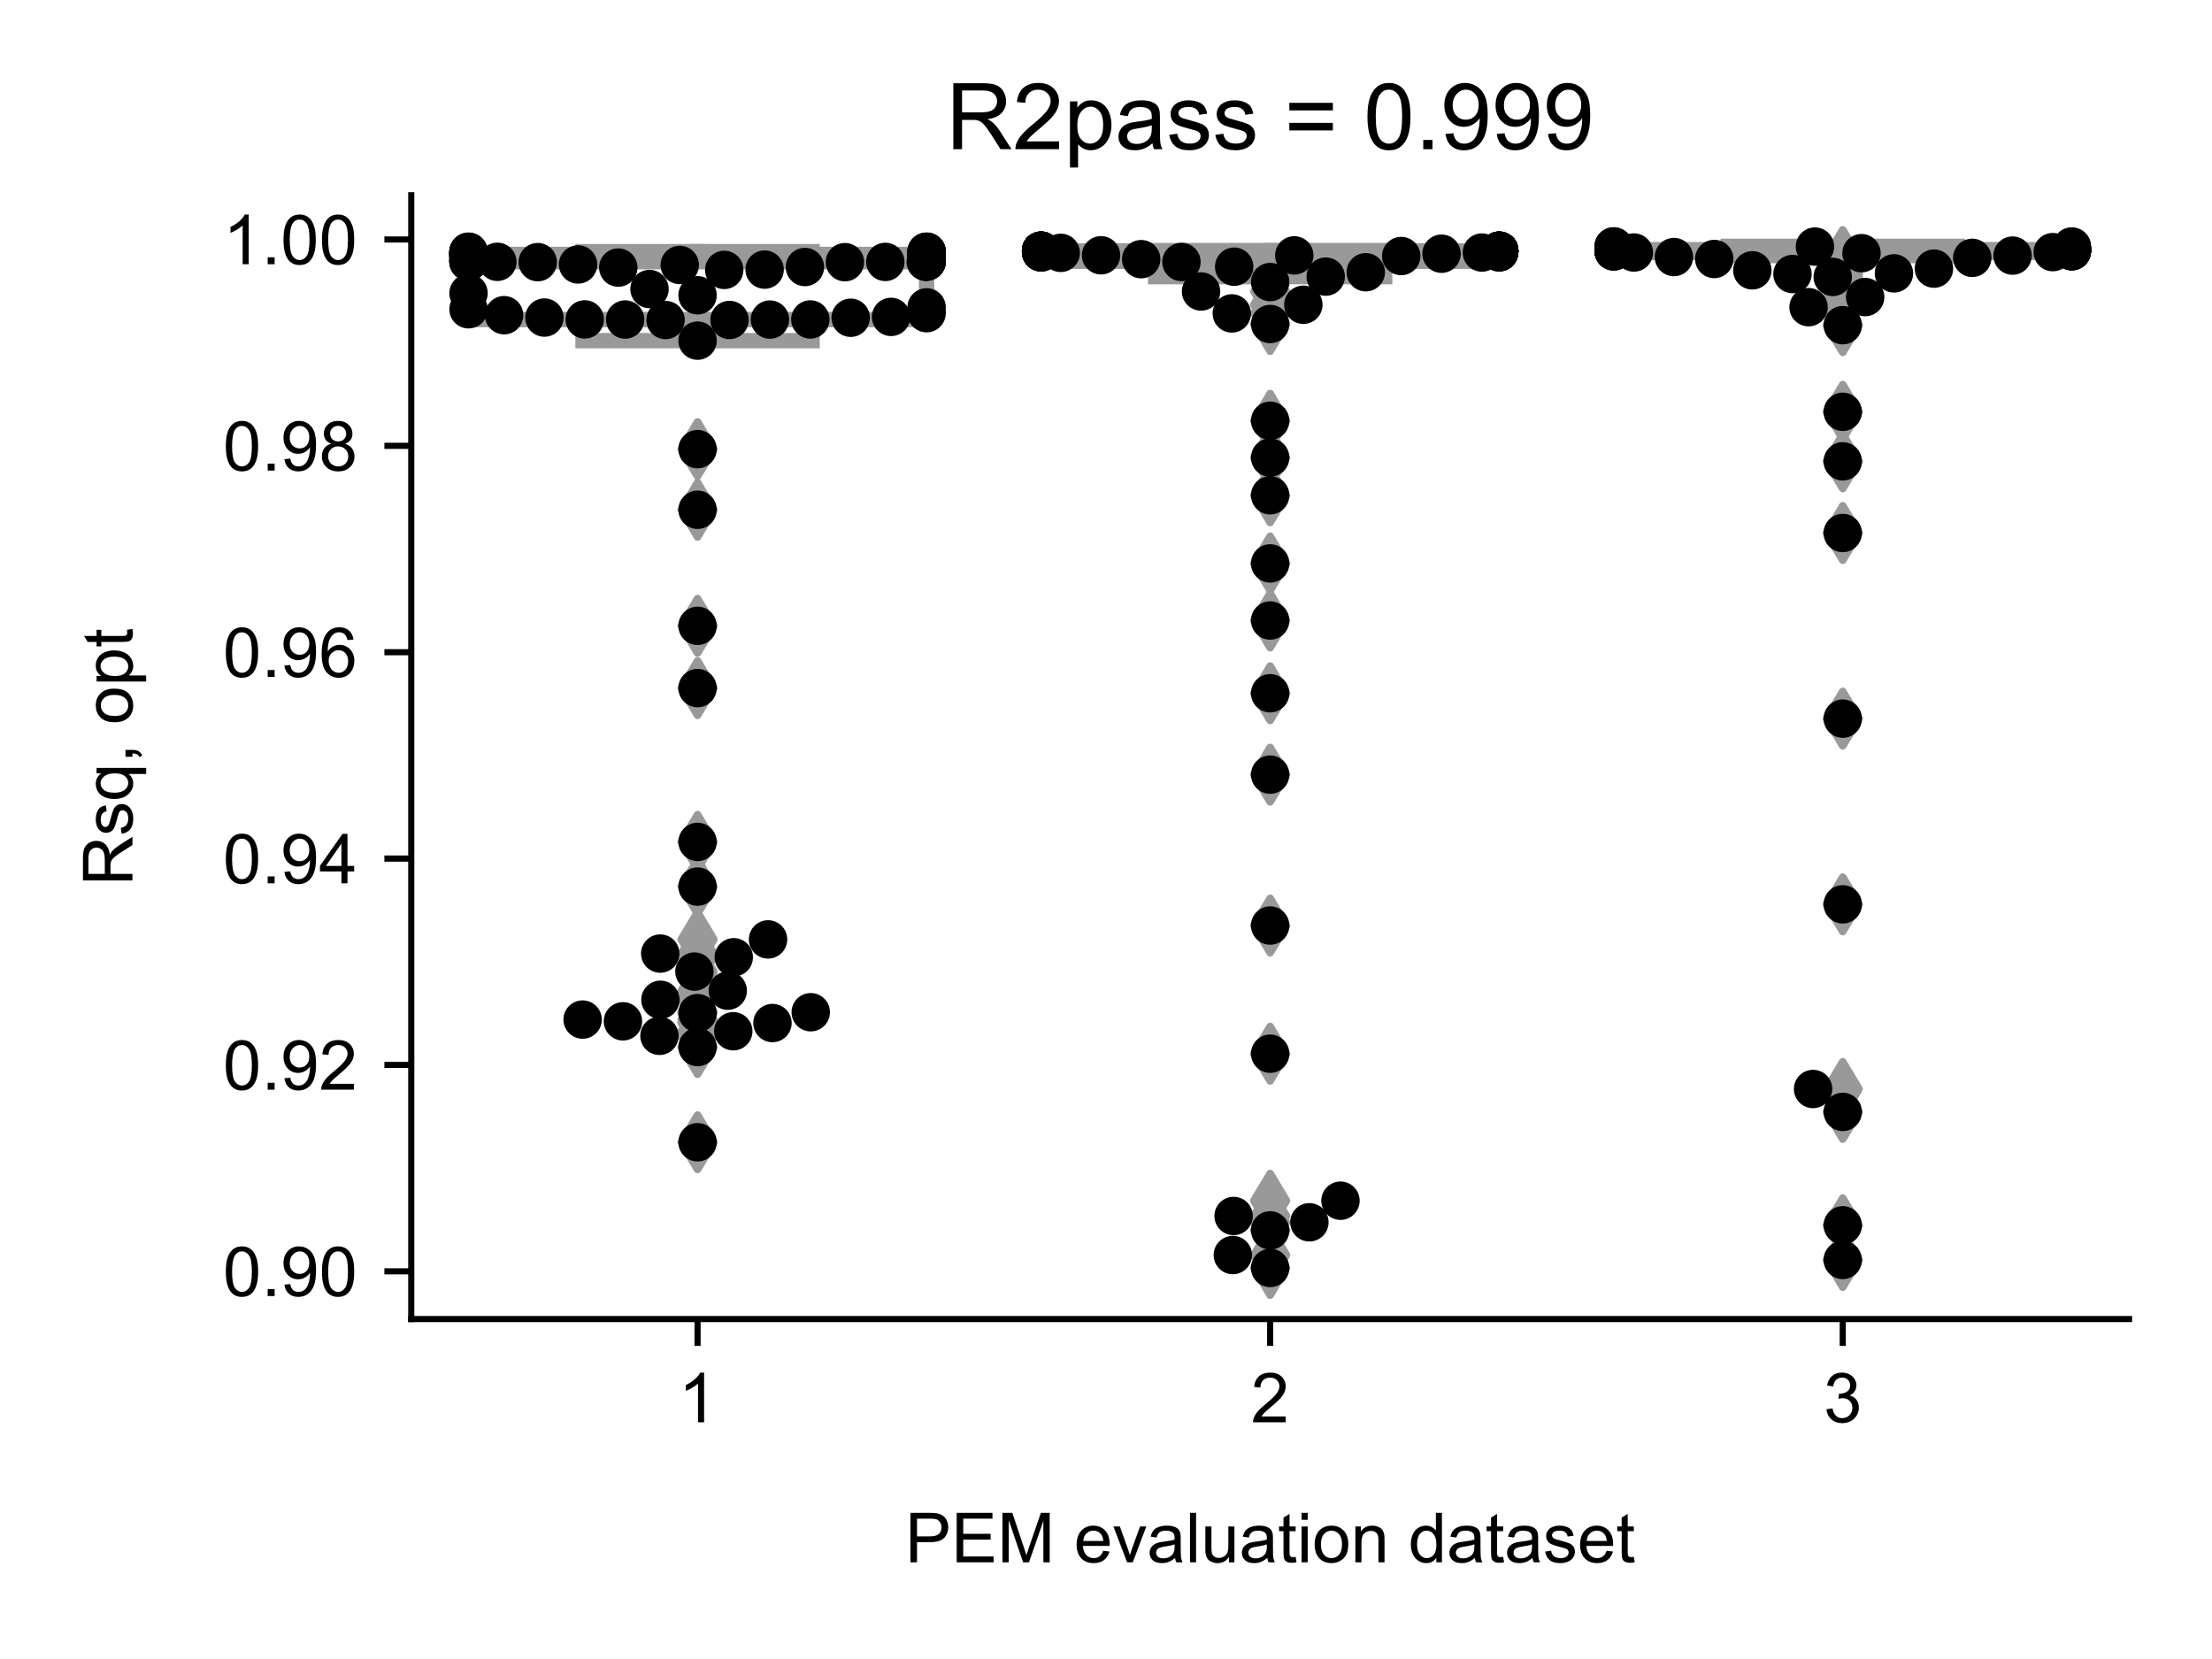 <?xml version="1.0" encoding="utf-8" standalone="no"?>
<!DOCTYPE svg PUBLIC "-//W3C//DTD SVG 1.1//EN"
  "http://www.w3.org/Graphics/SVG/1.1/DTD/svg11.dtd">
<!-- Created with matplotlib (https://matplotlib.org/) -->
<svg height="216pt" version="1.1" viewBox="0 0 288 216" width="288pt" xmlns="http://www.w3.org/2000/svg" xmlns:xlink="http://www.w3.org/1999/xlink">
 <defs>
  <style type="text/css">*{stroke-linecap:butt;stroke-linejoin:round;}</style>
 </defs>
 <g id="figure_1">
  <g id="patch_1">
   <path d="M 0 216 
L 288 216 
L 288 0 
L 0 0 
z
" style="fill:#ffffff;"/>
  </g>
  <g id="axes_1">
   <g id="patch_2">
    <path d="M 53.546 171.738 
L 277.2 171.738 
L 277.2 25.425 
L 53.546 25.425 
z
" style="fill:#ffffff;"/>
   </g>
   <g id="patch_3">
    <path clip-path="url(#p35b07c827e)" d="M 61.001 41.606 
L 120.642 41.606 
L 120.642 33.124 
L 61.001 33.124 
L 61.001 41.606 
z
" style="fill:#ffffff;stroke:#999999;stroke-linejoin:miter;stroke-width:2;"/>
   </g>
   <g id="patch_4">
    <path clip-path="url(#p35b07c827e)" d="M 135.552 34.015 
L 195.193 34.015 
L 195.193 32.667 
L 135.552 32.667 
L 135.552 34.015 
z
" style="fill:#ffffff;stroke:#999999;stroke-linejoin:miter;stroke-width:2;"/>
   </g>
   <g id="patch_5">
    <path clip-path="url(#p35b07c827e)" d="M 210.104 32.864 
L 269.745 32.864 
L 269.745 32.501 
L 210.104 32.501 
L 210.104 32.864 
z
" style="fill:#ffffff;stroke:#999999;stroke-linejoin:miter;stroke-width:2;"/>
   </g>
   <g id="matplotlib.axis_1">
    <g id="xtick_1">
     <g id="line2d_1">
      <defs>
       <path d="M 0 0 
L 0 3.5 
" id="m17b9fccfd9" style="stroke:#000000;stroke-width:0.8;"/>
      </defs>
      <g>
       <use style="stroke:#000000;stroke-width:0.8;" x="90.821" xlink:href="#m17b9fccfd9" y="171.738"/>
      </g>
     </g>
     <g id="text_1">
      <!-- 1 -->
      <g transform="translate(88.319 185.18)scale(0.09 -0.09)">
       <defs>
        <path d="M 37.25 0 
L 28.469 0 
L 28.469 56 
Q 25.297 52.984 20.141 49.953 
Q 14.984 46.922 10.891 45.406 
L 10.891 53.906 
Q 18.266 57.375 23.781 62.297 
Q 29.297 67.234 31.594 71.875 
L 37.25 71.875 
z
" id="ArialMT-49"/>
       </defs>
       <use xlink:href="#ArialMT-49"/>
      </g>
     </g>
    </g>
    <g id="xtick_2">
     <g id="line2d_2">
      <g>
       <use style="stroke:#000000;stroke-width:0.8;" x="165.373" xlink:href="#m17b9fccfd9" y="171.738"/>
      </g>
     </g>
     <g id="text_2">
      <!-- 2 -->
      <g transform="translate(162.87 185.18)scale(0.09 -0.09)">
       <defs>
        <path d="M 50.344 8.453 
L 50.344 0 
L 3.031 0 
Q 2.938 3.172 4.047 6.109 
Q 5.859 10.938 9.828 15.625 
Q 13.812 20.312 21.344 26.469 
Q 33.016 36.031 37.109 41.625 
Q 41.219 47.219 41.219 52.203 
Q 41.219 57.422 37.469 61 
Q 33.734 64.594 27.734 64.594 
Q 21.391 64.594 17.578 60.781 
Q 13.766 56.984 13.719 50.25 
L 4.688 51.172 
Q 5.609 61.281 11.656 66.578 
Q 17.719 71.875 27.938 71.875 
Q 38.234 71.875 44.234 66.156 
Q 50.25 60.453 50.25 52 
Q 50.25 47.703 48.484 43.547 
Q 46.734 39.406 42.656 34.812 
Q 38.578 30.219 29.109 22.219 
Q 21.188 15.578 18.938 13.203 
Q 16.703 10.844 15.234 8.453 
z
" id="ArialMT-50"/>
       </defs>
       <use xlink:href="#ArialMT-50"/>
      </g>
     </g>
    </g>
    <g id="xtick_3">
     <g id="line2d_3">
      <g>
       <use style="stroke:#000000;stroke-width:0.8;" x="239.924" xlink:href="#m17b9fccfd9" y="171.738"/>
      </g>
     </g>
     <g id="text_3">
      <!-- 3 -->
      <g transform="translate(237.422 185.18)scale(0.09 -0.09)">
       <defs>
        <path d="M 4.203 18.891 
L 12.984 20.062 
Q 14.5 12.594 18.141 9.297 
Q 21.781 6 27 6 
Q 33.203 6 37.469 10.297 
Q 41.75 14.594 41.75 20.953 
Q 41.75 27 37.797 30.922 
Q 33.844 34.859 27.734 34.859 
Q 25.25 34.859 21.531 33.891 
L 22.516 41.609 
Q 23.391 41.5 23.922 41.5 
Q 29.547 41.5 34.031 44.422 
Q 38.531 47.359 38.531 53.469 
Q 38.531 58.297 35.25 61.469 
Q 31.984 64.656 26.812 64.656 
Q 21.688 64.656 18.266 61.422 
Q 14.844 58.203 13.875 51.766 
L 5.078 53.328 
Q 6.688 62.156 12.391 67.016 
Q 18.109 71.875 26.609 71.875 
Q 32.469 71.875 37.391 69.359 
Q 42.328 66.844 44.938 62.5 
Q 47.562 58.156 47.562 53.266 
Q 47.562 48.641 45.062 44.828 
Q 42.578 41.016 37.703 38.766 
Q 44.047 37.312 47.562 32.688 
Q 51.078 28.078 51.078 21.141 
Q 51.078 11.766 44.234 5.25 
Q 37.406 -1.266 26.953 -1.266 
Q 17.531 -1.266 11.297 4.344 
Q 5.078 9.969 4.203 18.891 
z
" id="ArialMT-51"/>
       </defs>
       <use xlink:href="#ArialMT-51"/>
      </g>
     </g>
    </g>
    <g id="text_4">
     <!-- PEM evaluation dataset -->
     <g transform="translate(117.846 203.411)scale(0.09 -0.09)">
      <defs>
       <path d="M 7.719 0 
L 7.719 71.578 
L 34.719 71.578 
Q 41.844 71.578 45.609 70.906 
Q 50.875 70.016 54.438 67.547 
Q 58.016 65.094 60.188 60.641 
Q 62.359 56.203 62.359 50.875 
Q 62.359 41.75 56.547 35.422 
Q 50.734 29.109 35.547 29.109 
L 17.188 29.109 
L 17.188 0 
z
M 17.188 37.547 
L 35.688 37.547 
Q 44.875 37.547 48.734 40.969 
Q 52.594 44.391 52.594 50.594 
Q 52.594 55.078 50.312 58.266 
Q 48.047 61.469 44.344 62.5 
Q 41.938 63.141 35.5 63.141 
L 17.188 63.141 
z
" id="ArialMT-80"/>
       <path d="M 7.906 0 
L 7.906 71.578 
L 59.672 71.578 
L 59.672 63.141 
L 17.391 63.141 
L 17.391 41.219 
L 56.984 41.219 
L 56.984 32.812 
L 17.391 32.812 
L 17.391 8.453 
L 61.328 8.453 
L 61.328 0 
z
" id="ArialMT-69"/>
       <path d="M 7.422 0 
L 7.422 71.578 
L 21.688 71.578 
L 38.625 20.906 
Q 40.969 13.812 42.047 10.297 
Q 43.266 14.203 45.844 21.781 
L 62.984 71.578 
L 75.734 71.578 
L 75.734 0 
L 66.609 0 
L 66.609 59.906 
L 45.797 0 
L 37.25 0 
L 16.547 60.938 
L 16.547 0 
z
" id="ArialMT-77"/>
       <path id="ArialMT-32"/>
       <path d="M 42.094 16.703 
L 51.172 15.578 
Q 49.031 7.625 43.219 3.219 
Q 37.406 -1.172 28.375 -1.172 
Q 17 -1.172 10.328 5.828 
Q 3.656 12.844 3.656 25.484 
Q 3.656 38.578 10.391 45.797 
Q 17.141 53.031 27.875 53.031 
Q 38.281 53.031 44.875 45.953 
Q 51.469 38.875 51.469 26.031 
Q 51.469 25.25 51.422 23.688 
L 12.75 23.688 
Q 13.234 15.141 17.578 10.594 
Q 21.922 6.062 28.422 6.062 
Q 33.25 6.062 36.672 8.594 
Q 40.094 11.141 42.094 16.703 
z
M 13.234 30.906 
L 42.188 30.906 
Q 41.609 37.453 38.875 40.719 
Q 34.672 45.797 27.984 45.797 
Q 21.922 45.797 17.797 41.75 
Q 13.672 37.703 13.234 30.906 
z
" id="ArialMT-101"/>
       <path d="M 21 0 
L 1.266 51.859 
L 10.547 51.859 
L 21.688 20.797 
Q 23.484 15.766 25 10.359 
Q 26.172 14.453 28.266 20.219 
L 39.797 51.859 
L 48.828 51.859 
L 29.203 0 
z
" id="ArialMT-118"/>
       <path d="M 40.438 6.391 
Q 35.547 2.25 31.031 0.531 
Q 26.516 -1.172 21.344 -1.172 
Q 12.797 -1.172 8.203 3 
Q 3.609 7.172 3.609 13.672 
Q 3.609 17.484 5.344 20.625 
Q 7.078 23.781 9.891 25.688 
Q 12.703 27.594 16.219 28.562 
Q 18.797 29.25 24.031 29.891 
Q 34.672 31.156 39.703 32.906 
Q 39.75 34.719 39.75 35.203 
Q 39.75 40.578 37.25 42.781 
Q 33.891 45.75 27.25 45.75 
Q 21.047 45.75 18.094 43.578 
Q 15.141 41.406 13.719 35.891 
L 5.125 37.062 
Q 6.297 42.578 8.984 45.969 
Q 11.672 49.359 16.75 51.188 
Q 21.828 53.031 28.516 53.031 
Q 35.156 53.031 39.297 51.469 
Q 43.453 49.906 45.406 47.531 
Q 47.359 45.172 48.141 41.547 
Q 48.578 39.312 48.578 33.453 
L 48.578 21.734 
Q 48.578 9.469 49.141 6.219 
Q 49.703 2.984 51.375 0 
L 42.188 0 
Q 40.828 2.734 40.438 6.391 
z
M 39.703 26.031 
Q 34.906 24.078 25.344 22.703 
Q 19.922 21.922 17.672 20.938 
Q 15.438 19.969 14.203 18.094 
Q 12.984 16.219 12.984 13.922 
Q 12.984 10.406 15.641 8.062 
Q 18.312 5.719 23.438 5.719 
Q 28.516 5.719 32.469 7.938 
Q 36.422 10.156 38.281 14.016 
Q 39.703 17 39.703 22.797 
z
" id="ArialMT-97"/>
       <path d="M 6.391 0 
L 6.391 71.578 
L 15.188 71.578 
L 15.188 0 
z
" id="ArialMT-108"/>
       <path d="M 40.578 0 
L 40.578 7.625 
Q 34.516 -1.172 24.125 -1.172 
Q 19.531 -1.172 15.547 0.578 
Q 11.578 2.344 9.641 5 
Q 7.719 7.672 6.938 11.531 
Q 6.391 14.109 6.391 19.734 
L 6.391 51.859 
L 15.188 51.859 
L 15.188 23.094 
Q 15.188 16.219 15.719 13.812 
Q 16.547 10.359 19.234 8.375 
Q 21.922 6.391 25.875 6.391 
Q 29.828 6.391 33.297 8.422 
Q 36.766 10.453 38.203 13.938 
Q 39.656 17.438 39.656 24.078 
L 39.656 51.859 
L 48.438 51.859 
L 48.438 0 
z
" id="ArialMT-117"/>
       <path d="M 25.781 7.859 
L 27.047 0.094 
Q 23.344 -0.688 20.406 -0.688 
Q 15.625 -0.688 12.984 0.828 
Q 10.359 2.344 9.281 4.812 
Q 8.203 7.281 8.203 15.188 
L 8.203 45.016 
L 1.766 45.016 
L 1.766 51.859 
L 8.203 51.859 
L 8.203 64.703 
L 16.938 69.969 
L 16.938 51.859 
L 25.781 51.859 
L 25.781 45.016 
L 16.938 45.016 
L 16.938 14.703 
Q 16.938 10.938 17.406 9.859 
Q 17.875 8.797 18.922 8.156 
Q 19.969 7.516 21.922 7.516 
Q 23.391 7.516 25.781 7.859 
z
" id="ArialMT-116"/>
       <path d="M 6.641 61.469 
L 6.641 71.578 
L 15.438 71.578 
L 15.438 61.469 
z
M 6.641 0 
L 6.641 51.859 
L 15.438 51.859 
L 15.438 0 
z
" id="ArialMT-105"/>
       <path d="M 3.328 25.922 
Q 3.328 40.328 11.328 47.266 
Q 18.016 53.031 27.641 53.031 
Q 38.328 53.031 45.109 46.016 
Q 51.906 39.016 51.906 26.656 
Q 51.906 16.656 48.906 10.906 
Q 45.906 5.172 40.156 2 
Q 34.422 -1.172 27.641 -1.172 
Q 16.75 -1.172 10.031 5.812 
Q 3.328 12.797 3.328 25.922 
z
M 12.359 25.922 
Q 12.359 15.969 16.703 11.016 
Q 21.047 6.062 27.641 6.062 
Q 34.188 6.062 38.531 11.031 
Q 42.875 16.016 42.875 26.219 
Q 42.875 35.844 38.5 40.797 
Q 34.125 45.75 27.641 45.75 
Q 21.047 45.75 16.703 40.812 
Q 12.359 35.891 12.359 25.922 
z
" id="ArialMT-111"/>
       <path d="M 6.594 0 
L 6.594 51.859 
L 14.5 51.859 
L 14.5 44.484 
Q 20.219 53.031 31 53.031 
Q 35.688 53.031 39.625 51.344 
Q 43.562 49.656 45.516 46.922 
Q 47.469 44.188 48.25 40.438 
Q 48.734 37.984 48.734 31.891 
L 48.734 0 
L 39.938 0 
L 39.938 31.547 
Q 39.938 36.922 38.906 39.578 
Q 37.891 42.234 35.281 43.812 
Q 32.672 45.406 29.156 45.406 
Q 23.531 45.406 19.453 41.844 
Q 15.375 38.281 15.375 28.328 
L 15.375 0 
z
" id="ArialMT-110"/>
       <path d="M 40.234 0 
L 40.234 6.547 
Q 35.297 -1.172 25.734 -1.172 
Q 19.531 -1.172 14.328 2.25 
Q 9.125 5.672 6.266 11.797 
Q 3.422 17.922 3.422 25.875 
Q 3.422 33.641 6 39.969 
Q 8.594 46.297 13.766 49.656 
Q 18.953 53.031 25.344 53.031 
Q 30.031 53.031 33.688 51.047 
Q 37.359 49.078 39.656 45.906 
L 39.656 71.578 
L 48.391 71.578 
L 48.391 0 
z
M 12.453 25.875 
Q 12.453 15.922 16.641 10.984 
Q 20.844 6.062 26.562 6.062 
Q 32.328 6.062 36.344 10.766 
Q 40.375 15.484 40.375 25.141 
Q 40.375 35.797 36.266 40.766 
Q 32.172 45.75 26.172 45.75 
Q 20.312 45.75 16.375 40.969 
Q 12.453 36.188 12.453 25.875 
z
" id="ArialMT-100"/>
       <path d="M 3.078 15.484 
L 11.766 16.844 
Q 12.5 11.625 15.844 8.844 
Q 19.188 6.062 25.203 6.062 
Q 31.25 6.062 34.172 8.516 
Q 37.109 10.984 37.109 14.312 
Q 37.109 17.281 34.516 19 
Q 32.719 20.172 25.531 21.969 
Q 15.875 24.422 12.141 26.203 
Q 8.406 27.984 6.469 31.125 
Q 4.547 34.281 4.547 38.094 
Q 4.547 41.547 6.125 44.5 
Q 7.719 47.469 10.453 49.422 
Q 12.5 50.922 16.031 51.969 
Q 19.578 53.031 23.641 53.031 
Q 29.734 53.031 34.344 51.266 
Q 38.969 49.516 41.156 46.5 
Q 43.359 43.5 44.188 38.484 
L 35.594 37.312 
Q 35.016 41.312 32.203 43.547 
Q 29.391 45.797 24.266 45.797 
Q 18.219 45.797 15.625 43.797 
Q 13.031 41.797 13.031 39.109 
Q 13.031 37.406 14.109 36.031 
Q 15.188 34.625 17.484 33.688 
Q 18.797 33.203 25.25 31.453 
Q 34.578 28.953 38.25 27.359 
Q 41.938 25.781 44.031 22.75 
Q 46.141 19.734 46.141 15.234 
Q 46.141 10.844 43.578 6.953 
Q 41.016 3.078 36.172 0.953 
Q 31.344 -1.172 25.25 -1.172 
Q 15.141 -1.172 9.844 3.031 
Q 4.547 7.234 3.078 15.484 
z
" id="ArialMT-115"/>
      </defs>
      <use xlink:href="#ArialMT-80"/>
      <use x="66.699" xlink:href="#ArialMT-69"/>
      <use x="133.398" xlink:href="#ArialMT-77"/>
      <use x="216.699" xlink:href="#ArialMT-32"/>
      <use x="244.482" xlink:href="#ArialMT-101"/>
      <use x="300.098" xlink:href="#ArialMT-118"/>
      <use x="350.098" xlink:href="#ArialMT-97"/>
      <use x="405.713" xlink:href="#ArialMT-108"/>
      <use x="427.93" xlink:href="#ArialMT-117"/>
      <use x="483.545" xlink:href="#ArialMT-97"/>
      <use x="539.16" xlink:href="#ArialMT-116"/>
      <use x="566.943" xlink:href="#ArialMT-105"/>
      <use x="589.16" xlink:href="#ArialMT-111"/>
      <use x="644.775" xlink:href="#ArialMT-110"/>
      <use x="700.391" xlink:href="#ArialMT-32"/>
      <use x="728.174" xlink:href="#ArialMT-100"/>
      <use x="783.789" xlink:href="#ArialMT-97"/>
      <use x="839.404" xlink:href="#ArialMT-116"/>
      <use x="867.188" xlink:href="#ArialMT-97"/>
      <use x="922.803" xlink:href="#ArialMT-115"/>
      <use x="972.803" xlink:href="#ArialMT-101"/>
      <use x="1028.418" xlink:href="#ArialMT-116"/>
     </g>
    </g>
   </g>
   <g id="matplotlib.axis_2">
    <g id="ytick_1">
     <g id="line2d_4">
      <defs>
       <path d="M 0 0 
L -3.5 0 
" id="m6a05d45053" style="stroke:#000000;stroke-width:0.8;"/>
      </defs>
      <g>
       <use style="stroke:#000000;stroke-width:0.8;" x="53.546" xlink:href="#m6a05d45053" y="165.524"/>
      </g>
     </g>
     <g id="text_5">
      <!-- 0.90 -->
      <g transform="translate(29.031 168.745)scale(0.09 -0.09)">
       <defs>
        <path d="M 4.156 35.297 
Q 4.156 48 6.766 55.734 
Q 9.375 63.484 14.516 67.672 
Q 19.672 71.875 27.484 71.875 
Q 33.25 71.875 37.594 69.547 
Q 41.938 67.234 44.766 62.859 
Q 47.609 58.5 49.219 52.219 
Q 50.828 45.953 50.828 35.297 
Q 50.828 22.703 48.234 14.969 
Q 45.656 7.234 40.5 3 
Q 35.359 -1.219 27.484 -1.219 
Q 17.141 -1.219 11.234 6.203 
Q 4.156 15.141 4.156 35.297 
z
M 13.188 35.297 
Q 13.188 17.672 17.312 11.828 
Q 21.438 6 27.484 6 
Q 33.547 6 37.672 11.859 
Q 41.797 17.719 41.797 35.297 
Q 41.797 52.984 37.672 58.781 
Q 33.547 64.594 27.391 64.594 
Q 21.344 64.594 17.719 59.469 
Q 13.188 52.938 13.188 35.297 
z
" id="ArialMT-48"/>
        <path d="M 9.078 0 
L 9.078 10.016 
L 19.094 10.016 
L 19.094 0 
z
" id="ArialMT-46"/>
        <path d="M 5.469 16.547 
L 13.922 17.328 
Q 14.984 11.375 18.016 8.688 
Q 21.047 6 25.781 6 
Q 29.828 6 32.875 7.859 
Q 35.938 9.719 37.891 12.812 
Q 39.844 15.922 41.156 21.188 
Q 42.484 26.469 42.484 31.938 
Q 42.484 32.516 42.438 33.688 
Q 39.797 29.5 35.234 26.875 
Q 30.672 24.266 25.344 24.266 
Q 16.453 24.266 10.297 30.703 
Q 4.156 37.156 4.156 47.703 
Q 4.156 58.594 10.578 65.234 
Q 17 71.875 26.656 71.875 
Q 33.641 71.875 39.422 68.109 
Q 45.219 64.359 48.219 57.391 
Q 51.219 50.438 51.219 37.25 
Q 51.219 23.531 48.234 15.406 
Q 45.266 7.281 39.375 3.031 
Q 33.5 -1.219 25.594 -1.219 
Q 17.188 -1.219 11.859 3.438 
Q 6.547 8.109 5.469 16.547 
z
M 41.453 48.141 
Q 41.453 55.719 37.422 60.156 
Q 33.406 64.594 27.734 64.594 
Q 21.875 64.594 17.531 59.812 
Q 13.188 55.031 13.188 47.406 
Q 13.188 40.578 17.312 36.297 
Q 21.438 32.031 27.484 32.031 
Q 33.594 32.031 37.516 36.297 
Q 41.453 40.578 41.453 48.141 
z
" id="ArialMT-57"/>
       </defs>
       <use xlink:href="#ArialMT-48"/>
       <use x="55.615" xlink:href="#ArialMT-46"/>
       <use x="83.398" xlink:href="#ArialMT-57"/>
       <use x="139.014" xlink:href="#ArialMT-48"/>
      </g>
     </g>
    </g>
    <g id="ytick_2">
     <g id="line2d_5">
      <g>
       <use style="stroke:#000000;stroke-width:0.8;" x="53.546" xlink:href="#m6a05d45053" y="138.655"/>
      </g>
     </g>
     <g id="text_6">
      <!-- 0.92 -->
      <g transform="translate(29.031 141.876)scale(0.09 -0.09)">
       <use xlink:href="#ArialMT-48"/>
       <use x="55.615" xlink:href="#ArialMT-46"/>
       <use x="83.398" xlink:href="#ArialMT-57"/>
       <use x="139.014" xlink:href="#ArialMT-50"/>
      </g>
     </g>
    </g>
    <g id="ytick_3">
     <g id="line2d_6">
      <g>
       <use style="stroke:#000000;stroke-width:0.8;" x="53.546" xlink:href="#m6a05d45053" y="111.786"/>
      </g>
     </g>
     <g id="text_7">
      <!-- 0.94 -->
      <g transform="translate(29.031 115.007)scale(0.09 -0.09)">
       <defs>
        <path d="M 32.328 0 
L 32.328 17.141 
L 1.266 17.141 
L 1.266 25.203 
L 33.938 71.578 
L 41.109 71.578 
L 41.109 25.203 
L 50.781 25.203 
L 50.781 17.141 
L 41.109 17.141 
L 41.109 0 
z
M 32.328 25.203 
L 32.328 57.469 
L 9.906 25.203 
z
" id="ArialMT-52"/>
       </defs>
       <use xlink:href="#ArialMT-48"/>
       <use x="55.615" xlink:href="#ArialMT-46"/>
       <use x="83.398" xlink:href="#ArialMT-57"/>
       <use x="139.014" xlink:href="#ArialMT-52"/>
      </g>
     </g>
    </g>
    <g id="ytick_4">
     <g id="line2d_7">
      <g>
       <use style="stroke:#000000;stroke-width:0.8;" x="53.546" xlink:href="#m6a05d45053" y="84.917"/>
      </g>
     </g>
     <g id="text_8">
      <!-- 0.96 -->
      <g transform="translate(29.031 88.138)scale(0.09 -0.09)">
       <defs>
        <path d="M 49.75 54.047 
L 41.016 53.375 
Q 39.844 58.547 37.703 60.891 
Q 34.125 64.656 28.906 64.656 
Q 24.703 64.656 21.531 62.312 
Q 17.391 59.281 14.984 53.469 
Q 12.594 47.656 12.5 36.922 
Q 15.672 41.75 20.266 44.094 
Q 24.859 46.438 29.891 46.438 
Q 38.672 46.438 44.844 39.969 
Q 51.031 33.5 51.031 23.25 
Q 51.031 16.5 48.125 10.719 
Q 45.219 4.938 40.141 1.859 
Q 35.062 -1.219 28.609 -1.219 
Q 17.625 -1.219 10.688 6.859 
Q 3.766 14.938 3.766 33.5 
Q 3.766 54.25 11.422 63.672 
Q 18.109 71.875 29.438 71.875 
Q 37.891 71.875 43.281 67.141 
Q 48.688 62.406 49.75 54.047 
z
M 13.875 23.188 
Q 13.875 18.656 15.797 14.5 
Q 17.719 10.359 21.188 8.172 
Q 24.656 6 28.469 6 
Q 34.031 6 38.031 10.484 
Q 42.047 14.984 42.047 22.703 
Q 42.047 30.125 38.078 34.391 
Q 34.125 38.672 28.125 38.672 
Q 22.172 38.672 18.016 34.391 
Q 13.875 30.125 13.875 23.188 
z
" id="ArialMT-54"/>
       </defs>
       <use xlink:href="#ArialMT-48"/>
       <use x="55.615" xlink:href="#ArialMT-46"/>
       <use x="83.398" xlink:href="#ArialMT-57"/>
       <use x="139.014" xlink:href="#ArialMT-54"/>
      </g>
     </g>
    </g>
    <g id="ytick_5">
     <g id="line2d_8">
      <g>
       <use style="stroke:#000000;stroke-width:0.8;" x="53.546" xlink:href="#m6a05d45053" y="58.047"/>
      </g>
     </g>
     <g id="text_9">
      <!-- 0.98 -->
      <g transform="translate(29.031 61.268)scale(0.09 -0.09)">
       <defs>
        <path d="M 17.672 38.812 
Q 12.203 40.828 9.562 44.531 
Q 6.938 48.25 6.938 53.422 
Q 6.938 61.234 12.547 66.547 
Q 18.172 71.875 27.484 71.875 
Q 36.859 71.875 42.578 66.422 
Q 48.297 60.984 48.297 53.172 
Q 48.297 48.188 45.672 44.5 
Q 43.062 40.828 37.75 38.812 
Q 44.344 36.672 47.781 31.875 
Q 51.219 27.094 51.219 20.453 
Q 51.219 11.281 44.719 5.031 
Q 38.234 -1.219 27.641 -1.219 
Q 17.047 -1.219 10.547 5.047 
Q 4.047 11.328 4.047 20.703 
Q 4.047 27.688 7.594 32.391 
Q 11.141 37.109 17.672 38.812 
z
M 15.922 53.719 
Q 15.922 48.641 19.188 45.406 
Q 22.469 42.188 27.688 42.188 
Q 32.766 42.188 36.016 45.375 
Q 39.266 48.578 39.266 53.219 
Q 39.266 58.062 35.906 61.359 
Q 32.562 64.656 27.594 64.656 
Q 22.562 64.656 19.234 61.422 
Q 15.922 58.203 15.922 53.719 
z
M 13.094 20.656 
Q 13.094 16.891 14.875 13.375 
Q 16.656 9.859 20.172 7.922 
Q 23.688 6 27.734 6 
Q 34.031 6 38.125 10.047 
Q 42.234 14.109 42.234 20.359 
Q 42.234 26.703 38.016 30.859 
Q 33.797 35.016 27.438 35.016 
Q 21.234 35.016 17.156 30.906 
Q 13.094 26.812 13.094 20.656 
z
" id="ArialMT-56"/>
       </defs>
       <use xlink:href="#ArialMT-48"/>
       <use x="55.615" xlink:href="#ArialMT-46"/>
       <use x="83.398" xlink:href="#ArialMT-57"/>
       <use x="139.014" xlink:href="#ArialMT-56"/>
      </g>
     </g>
    </g>
    <g id="ytick_6">
     <g id="line2d_9">
      <g>
       <use style="stroke:#000000;stroke-width:0.8;" x="53.546" xlink:href="#m6a05d45053" y="31.178"/>
      </g>
     </g>
     <g id="text_10">
      <!-- 1.00 -->
      <g transform="translate(29.031 34.399)scale(0.09 -0.09)">
       <use xlink:href="#ArialMT-49"/>
       <use x="55.615" xlink:href="#ArialMT-46"/>
       <use x="83.398" xlink:href="#ArialMT-48"/>
       <use x="139.014" xlink:href="#ArialMT-48"/>
      </g>
     </g>
    </g>
    <g id="text_11">
     <!-- Rsq, opt -->
     <g transform="translate(17.242 115.339)rotate(-90)scale(0.09 -0.09)">
      <defs>
       <path d="M 7.859 0 
L 7.859 71.578 
L 39.594 71.578 
Q 49.172 71.578 54.141 69.641 
Q 59.125 67.719 62.109 62.828 
Q 65.094 57.953 65.094 52.047 
Q 65.094 44.438 60.156 39.203 
Q 55.219 33.984 44.922 32.562 
Q 48.688 30.766 50.641 29 
Q 54.781 25.203 58.5 19.484 
L 70.953 0 
L 59.031 0 
L 49.562 14.891 
Q 45.406 21.344 42.719 24.75 
Q 40.047 28.172 37.922 29.531 
Q 35.797 30.906 33.594 31.453 
Q 31.984 31.781 28.328 31.781 
L 17.328 31.781 
L 17.328 0 
z
M 17.328 39.984 
L 37.703 39.984 
Q 44.188 39.984 47.844 41.328 
Q 51.516 42.672 53.422 45.625 
Q 55.328 48.578 55.328 52.047 
Q 55.328 57.125 51.641 60.391 
Q 47.953 63.672 39.984 63.672 
L 17.328 63.672 
z
" id="ArialMT-82"/>
       <path d="M 39.656 -19.875 
L 39.656 5.516 
Q 37.594 2.641 33.906 0.734 
Q 30.219 -1.172 26.078 -1.172 
Q 16.844 -1.172 10.172 6.203 
Q 3.516 13.578 3.516 26.422 
Q 3.516 34.234 6.219 40.422 
Q 8.938 46.625 14.078 49.828 
Q 19.234 53.031 25.391 53.031 
Q 35.016 53.031 40.531 44.922 
L 40.531 51.859 
L 48.438 51.859 
L 48.438 -19.875 
z
M 12.547 26.078 
Q 12.547 16.062 16.75 11.062 
Q 20.953 6.062 26.812 6.062 
Q 32.422 6.062 36.469 10.812 
Q 40.531 15.578 40.531 25.297 
Q 40.531 35.641 36.25 40.859 
Q 31.984 46.094 26.219 46.094 
Q 20.516 46.094 16.531 41.234 
Q 12.547 36.375 12.547 26.078 
z
" id="ArialMT-113"/>
       <path d="M 8.891 0 
L 8.891 10.016 
L 18.891 10.016 
L 18.891 0 
Q 18.891 -5.516 16.938 -8.906 
Q 14.984 -12.312 10.75 -14.156 
L 8.297 -10.406 
Q 11.078 -9.188 12.391 -6.812 
Q 13.719 -4.438 13.875 0 
z
" id="ArialMT-44"/>
       <path d="M 6.594 -19.875 
L 6.594 51.859 
L 14.594 51.859 
L 14.594 45.125 
Q 17.438 49.078 21 51.047 
Q 24.562 53.031 29.641 53.031 
Q 36.281 53.031 41.359 49.609 
Q 46.438 46.188 49.016 39.953 
Q 51.609 33.734 51.609 26.312 
Q 51.609 18.359 48.75 11.984 
Q 45.906 5.609 40.453 2.219 
Q 35.016 -1.172 29 -1.172 
Q 24.609 -1.172 21.109 0.688 
Q 17.625 2.547 15.375 5.375 
L 15.375 -19.875 
z
M 14.547 25.641 
Q 14.547 15.625 18.594 10.844 
Q 22.656 6.062 28.422 6.062 
Q 34.281 6.062 38.453 11.016 
Q 42.625 15.969 42.625 26.375 
Q 42.625 36.281 38.547 41.203 
Q 34.469 46.141 28.812 46.141 
Q 23.188 46.141 18.859 40.891 
Q 14.547 35.641 14.547 25.641 
z
" id="ArialMT-112"/>
      </defs>
      <use xlink:href="#ArialMT-82"/>
      <use x="72.217" xlink:href="#ArialMT-115"/>
      <use x="122.217" xlink:href="#ArialMT-113"/>
      <use x="177.832" xlink:href="#ArialMT-44"/>
      <use x="205.615" xlink:href="#ArialMT-32"/>
      <use x="233.398" xlink:href="#ArialMT-111"/>
      <use x="289.014" xlink:href="#ArialMT-112"/>
      <use x="344.629" xlink:href="#ArialMT-116"/>
     </g>
    </g>
   </g>
   <g id="line2d_10">
    <path clip-path="url(#p35b07c827e)" d="M 90.821 41.606 
L 90.821 44.351 
" style="fill:none;stroke:#999999;stroke-linecap:square;stroke-width:2;"/>
   </g>
   <g id="line2d_11">
    <path clip-path="url(#p35b07c827e)" d="M 90.821 33.124 
L 90.821 32.762 
" style="fill:none;stroke:#999999;stroke-linecap:square;stroke-width:2;"/>
   </g>
   <g id="line2d_12">
    <path clip-path="url(#p35b07c827e)" d="M 75.911 44.351 
L 105.732 44.351 
" style="fill:none;stroke:#999999;stroke-linecap:square;stroke-width:2;"/>
   </g>
   <g id="line2d_13">
    <path clip-path="url(#p35b07c827e)" d="M 75.911 32.762 
L 105.732 32.762 
" style="fill:none;stroke:#999999;stroke-linecap:square;stroke-width:2;"/>
   </g>
   <g id="line2d_14">
    <defs>
     <path d="M -0 3.536 
L 2.121 0 
L -0 -3.536 
L -2.121 -0 
z
" id="m62238450b2" style="stroke:#999999;stroke-linejoin:miter;"/>
    </defs>
    <g clip-path="url(#p35b07c827e)">
     <use style="fill:#999999;stroke:#999999;stroke-linejoin:miter;" x="90.821" xlink:href="#m62238450b2" y="66.37"/>
     <use style="fill:#999999;stroke:#999999;stroke-linejoin:miter;" x="90.821" xlink:href="#m62238450b2" y="89.588"/>
     <use style="fill:#999999;stroke:#999999;stroke-linejoin:miter;" x="90.821" xlink:href="#m62238450b2" y="58.478"/>
     <use style="fill:#999999;stroke:#999999;stroke-linejoin:miter;" x="90.821" xlink:href="#m62238450b2" y="81.483"/>
     <use style="fill:#999999;stroke:#999999;stroke-linejoin:miter;" x="90.821" xlink:href="#m62238450b2" y="126.499"/>
     <use style="fill:#999999;stroke:#999999;stroke-linejoin:miter;" x="90.821" xlink:href="#m62238450b2" y="133.198"/>
     <use style="fill:#999999;stroke:#999999;stroke-linejoin:miter;" x="90.821" xlink:href="#m62238450b2" y="134.267"/>
     <use style="fill:#999999;stroke:#999999;stroke-linejoin:miter;" x="90.821" xlink:href="#m62238450b2" y="132.975"/>
     <use style="fill:#999999;stroke:#999999;stroke-linejoin:miter;" x="90.821" xlink:href="#m62238450b2" y="131.908"/>
     <use style="fill:#999999;stroke:#999999;stroke-linejoin:miter;" x="90.821" xlink:href="#m62238450b2" y="132.747"/>
     <use style="fill:#999999;stroke:#999999;stroke-linejoin:miter;" x="90.821" xlink:href="#m62238450b2" y="131.791"/>
     <use style="fill:#999999;stroke:#999999;stroke-linejoin:miter;" x="90.821" xlink:href="#m62238450b2" y="136.325"/>
     <use style="fill:#999999;stroke:#999999;stroke-linejoin:miter;" x="90.821" xlink:href="#m62238450b2" y="128.985"/>
     <use style="fill:#999999;stroke:#999999;stroke-linejoin:miter;" x="90.821" xlink:href="#m62238450b2" y="124.155"/>
     <use style="fill:#999999;stroke:#999999;stroke-linejoin:miter;" x="90.821" xlink:href="#m62238450b2" y="122.31"/>
     <use style="fill:#999999;stroke:#999999;stroke-linejoin:miter;" x="90.821" xlink:href="#m62238450b2" y="134.863"/>
     <use style="fill:#999999;stroke:#999999;stroke-linejoin:miter;" x="90.821" xlink:href="#m62238450b2" y="130.169"/>
     <use style="fill:#999999;stroke:#999999;stroke-linejoin:miter;" x="90.821" xlink:href="#m62238450b2" y="124.636"/>
     <use style="fill:#999999;stroke:#999999;stroke-linejoin:miter;" x="90.821" xlink:href="#m62238450b2" y="115.434"/>
     <use style="fill:#999999;stroke:#999999;stroke-linejoin:miter;" x="90.821" xlink:href="#m62238450b2" y="148.72"/>
     <use style="fill:#999999;stroke:#999999;stroke-linejoin:miter;" x="90.821" xlink:href="#m62238450b2" y="109.617"/>
    </g>
   </g>
   <g id="line2d_15">
    <path clip-path="url(#p35b07c827e)" d="M 165.373 34.015 
L 165.373 36.015 
" style="fill:none;stroke:#999999;stroke-linecap:square;stroke-width:2;"/>
   </g>
   <g id="line2d_16">
    <path clip-path="url(#p35b07c827e)" d="M 165.373 32.667 
L 165.373 32.633 
" style="fill:none;stroke:#999999;stroke-linecap:square;stroke-width:2;"/>
   </g>
   <g id="line2d_17">
    <path clip-path="url(#p35b07c827e)" d="M 150.463 36.015 
L 180.283 36.015 
" style="fill:none;stroke:#999999;stroke-linecap:square;stroke-width:2;"/>
   </g>
   <g id="line2d_18">
    <path clip-path="url(#p35b07c827e)" d="M 150.463 32.633 
L 180.283 32.633 
" style="fill:none;stroke:#999999;stroke-linecap:square;stroke-width:2;"/>
   </g>
   <g id="line2d_19">
    <g clip-path="url(#p35b07c827e)">
     <use style="fill:#999999;stroke:#999999;stroke-linejoin:miter;" x="165.373" xlink:href="#m62238450b2" y="36.723"/>
     <use style="fill:#999999;stroke:#999999;stroke-linejoin:miter;" x="165.373" xlink:href="#m62238450b2" y="37.953"/>
     <use style="fill:#999999;stroke:#999999;stroke-linejoin:miter;" x="165.373" xlink:href="#m62238450b2" y="39.68"/>
     <use style="fill:#999999;stroke:#999999;stroke-linejoin:miter;" x="165.373" xlink:href="#m62238450b2" y="40.806"/>
     <use style="fill:#999999;stroke:#999999;stroke-linejoin:miter;" x="165.373" xlink:href="#m62238450b2" y="54.78"/>
     <use style="fill:#999999;stroke:#999999;stroke-linejoin:miter;" x="165.373" xlink:href="#m62238450b2" y="42.187"/>
     <use style="fill:#999999;stroke:#999999;stroke-linejoin:miter;" x="165.373" xlink:href="#m62238450b2" y="59.577"/>
     <use style="fill:#999999;stroke:#999999;stroke-linejoin:miter;" x="165.373" xlink:href="#m62238450b2" y="90.262"/>
     <use style="fill:#999999;stroke:#999999;stroke-linejoin:miter;" x="165.373" xlink:href="#m62238450b2" y="73.359"/>
     <use style="fill:#999999;stroke:#999999;stroke-linejoin:miter;" x="165.373" xlink:href="#m62238450b2" y="100.857"/>
     <use style="fill:#999999;stroke:#999999;stroke-linejoin:miter;" x="165.373" xlink:href="#m62238450b2" y="64.485"/>
     <use style="fill:#999999;stroke:#999999;stroke-linejoin:miter;" x="165.373" xlink:href="#m62238450b2" y="120.503"/>
     <use style="fill:#999999;stroke:#999999;stroke-linejoin:miter;" x="165.373" xlink:href="#m62238450b2" y="165.088"/>
     <use style="fill:#999999;stroke:#999999;stroke-linejoin:miter;" x="165.373" xlink:href="#m62238450b2" y="163.406"/>
     <use style="fill:#999999;stroke:#999999;stroke-linejoin:miter;" x="165.373" xlink:href="#m62238450b2" y="160.195"/>
     <use style="fill:#999999;stroke:#999999;stroke-linejoin:miter;" x="165.373" xlink:href="#m62238450b2" y="159.142"/>
     <use style="fill:#999999;stroke:#999999;stroke-linejoin:miter;" x="165.373" xlink:href="#m62238450b2" y="158.32"/>
     <use style="fill:#999999;stroke:#999999;stroke-linejoin:miter;" x="165.373" xlink:href="#m62238450b2" y="156.332"/>
     <use style="fill:#999999;stroke:#999999;stroke-linejoin:miter;" x="165.373" xlink:href="#m62238450b2" y="137.191"/>
     <use style="fill:#999999;stroke:#999999;stroke-linejoin:miter;" x="165.373" xlink:href="#m62238450b2" y="80.789"/>
    </g>
   </g>
   <g id="line2d_20">
    <path clip-path="url(#p35b07c827e)" d="M 239.924 32.864 
L 239.924 33.278 
" style="fill:none;stroke:#999999;stroke-linecap:square;stroke-width:2;"/>
   </g>
   <g id="line2d_21">
    <path clip-path="url(#p35b07c827e)" d="M 239.924 32.501 
L 239.924 32.076 
" style="fill:none;stroke:#999999;stroke-linecap:square;stroke-width:2;"/>
   </g>
   <g id="line2d_22">
    <path clip-path="url(#p35b07c827e)" d="M 225.014 33.278 
L 254.835 33.278 
" style="fill:none;stroke:#999999;stroke-linecap:square;stroke-width:2;"/>
   </g>
   <g id="line2d_23">
    <path clip-path="url(#p35b07c827e)" d="M 225.014 32.076 
L 254.835 32.076 
" style="fill:none;stroke:#999999;stroke-linecap:square;stroke-width:2;"/>
   </g>
   <g id="line2d_24">
    <g clip-path="url(#p35b07c827e)">
     <use style="fill:#999999;stroke:#999999;stroke-linejoin:miter;" x="239.924" xlink:href="#m62238450b2" y="33.468"/>
     <use style="fill:#999999;stroke:#999999;stroke-linejoin:miter;" x="239.924" xlink:href="#m62238450b2" y="33.572"/>
     <use style="fill:#999999;stroke:#999999;stroke-linejoin:miter;" x="239.924" xlink:href="#m62238450b2" y="33.72"/>
     <use style="fill:#999999;stroke:#999999;stroke-linejoin:miter;" x="239.924" xlink:href="#m62238450b2" y="34.973"/>
     <use style="fill:#999999;stroke:#999999;stroke-linejoin:miter;" x="239.924" xlink:href="#m62238450b2" y="35.197"/>
     <use style="fill:#999999;stroke:#999999;stroke-linejoin:miter;" x="239.924" xlink:href="#m62238450b2" y="35.592"/>
     <use style="fill:#999999;stroke:#999999;stroke-linejoin:miter;" x="239.924" xlink:href="#m62238450b2" y="35.679"/>
     <use style="fill:#999999;stroke:#999999;stroke-linejoin:miter;" x="239.924" xlink:href="#m62238450b2" y="36.055"/>
     <use style="fill:#999999;stroke:#999999;stroke-linejoin:miter;" x="239.924" xlink:href="#m62238450b2" y="38.678"/>
     <use style="fill:#999999;stroke:#999999;stroke-linejoin:miter;" x="239.924" xlink:href="#m62238450b2" y="39.994"/>
     <use style="fill:#999999;stroke:#999999;stroke-linejoin:miter;" x="239.924" xlink:href="#m62238450b2" y="42.338"/>
     <use style="fill:#999999;stroke:#999999;stroke-linejoin:miter;" x="239.924" xlink:href="#m62238450b2" y="53.616"/>
     <use style="fill:#999999;stroke:#999999;stroke-linejoin:miter;" x="239.924" xlink:href="#m62238450b2" y="60.065"/>
     <use style="fill:#999999;stroke:#999999;stroke-linejoin:miter;" x="239.924" xlink:href="#m62238450b2" y="93.565"/>
     <use style="fill:#999999;stroke:#999999;stroke-linejoin:miter;" x="239.924" xlink:href="#m62238450b2" y="144.77"/>
     <use style="fill:#999999;stroke:#999999;stroke-linejoin:miter;" x="239.924" xlink:href="#m62238450b2" y="69.396"/>
     <use style="fill:#999999;stroke:#999999;stroke-linejoin:miter;" x="239.924" xlink:href="#m62238450b2" y="117.743"/>
     <use style="fill:#999999;stroke:#999999;stroke-linejoin:miter;" x="239.924" xlink:href="#m62238450b2" y="164.044"/>
     <use style="fill:#999999;stroke:#999999;stroke-linejoin:miter;" x="239.924" xlink:href="#m62238450b2" y="159.533"/>
     <use style="fill:#999999;stroke:#999999;stroke-linejoin:miter;" x="239.924" xlink:href="#m62238450b2" y="141.786"/>
    </g>
   </g>
   <g id="line2d_25">
    <path clip-path="url(#p35b07c827e)" d="M 61.001 34.074 
L 120.642 34.074 
" style="fill:none;stroke:#999999;stroke-linecap:square;stroke-width:2;"/>
   </g>
   <g id="line2d_26">
    <path clip-path="url(#p35b07c827e)" d="M 135.552 32.719 
L 195.193 32.719 
" style="fill:none;stroke:#999999;stroke-linecap:square;stroke-width:2;"/>
   </g>
   <g id="line2d_27">
    <path clip-path="url(#p35b07c827e)" d="M 210.104 32.615 
L 269.745 32.615 
" style="fill:none;stroke:#999999;stroke-linecap:square;stroke-width:2;"/>
   </g>
   <g id="patch_6">
    <path d="M 53.546 171.738 
L 53.546 25.425 
" style="fill:none;stroke:#000000;stroke-linecap:square;stroke-linejoin:miter;stroke-width:0.8;"/>
   </g>
   <g id="patch_7">
    <path d="M 53.546 171.738 
L 277.2 171.738 
" style="fill:none;stroke:#000000;stroke-linecap:square;stroke-linejoin:miter;stroke-width:0.8;"/>
   </g>
   <g id="PathCollection_1">
    <defs>
     <path d="M 0 2.5 
C 0.663 2.5 1.299 2.237 1.768 1.768 
C 2.237 1.299 2.5 0.663 2.5 -0 
C 2.5 -0.663 2.237 -1.299 1.768 -1.768 
C 1.299 -2.237 0.663 -2.5 0 -2.5 
C -0.663 -2.5 -1.299 -2.237 -1.768 -1.768 
C -2.237 -1.299 -2.5 -0.663 -2.5 0 
C -2.5 0.663 -2.237 1.299 -1.768 1.768 
C -1.299 2.237 -0.663 2.5 0 2.5 
z
" id="C0_0_d2c48ada6d"/>
    </defs>
    <g clip-path="url(#p35b07c827e)">
     <use x="90.821" xlink:href="#C0_0_d2c48ada6d" y="148.72"/>
    </g>
    <g clip-path="url(#p35b07c827e)">
     <use x="90.821" xlink:href="#C0_0_d2c48ada6d" y="136.325"/>
    </g>
    <g clip-path="url(#p35b07c827e)">
     <use x="85.86" xlink:href="#C0_0_d2c48ada6d" y="134.863"/>
    </g>
    <g clip-path="url(#p35b07c827e)">
     <use x="95.47" xlink:href="#C0_0_d2c48ada6d" y="134.267"/>
    </g>
    <g clip-path="url(#p35b07c827e)">
     <use x="100.574" xlink:href="#C0_0_d2c48ada6d" y="133.198"/>
    </g>
    <g clip-path="url(#p35b07c827e)">
     <use x="81.108" xlink:href="#C0_0_d2c48ada6d" y="132.975"/>
    </g>
    <g clip-path="url(#p35b07c827e)">
     <use x="75.855" xlink:href="#C0_0_d2c48ada6d" y="132.747"/>
    </g>
    <g clip-path="url(#p35b07c827e)">
     <use x="90.821" xlink:href="#C0_0_d2c48ada6d" y="131.908"/>
    </g>
    <g clip-path="url(#p35b07c827e)">
     <use x="105.558" xlink:href="#C0_0_d2c48ada6d" y="131.791"/>
    </g>
    <g clip-path="url(#p35b07c827e)">
     <use x="85.989" xlink:href="#C0_0_d2c48ada6d" y="130.169"/>
    </g>
    <g clip-path="url(#p35b07c827e)">
     <use x="94.753" xlink:href="#C0_0_d2c48ada6d" y="128.985"/>
    </g>
    <g clip-path="url(#p35b07c827e)">
     <use x="90.414" xlink:href="#C0_0_d2c48ada6d" y="126.499"/>
    </g>
    <g clip-path="url(#p35b07c827e)">
     <use x="95.534" xlink:href="#C0_0_d2c48ada6d" y="124.636"/>
    </g>
    <g clip-path="url(#p35b07c827e)">
     <use x="85.962" xlink:href="#C0_0_d2c48ada6d" y="124.155"/>
    </g>
    <g clip-path="url(#p35b07c827e)">
     <use x="100" xlink:href="#C0_0_d2c48ada6d" y="122.31"/>
    </g>
    <g clip-path="url(#p35b07c827e)">
     <use x="90.821" xlink:href="#C0_0_d2c48ada6d" y="115.434"/>
    </g>
    <g clip-path="url(#p35b07c827e)">
     <use x="90.821" xlink:href="#C0_0_d2c48ada6d" y="109.617"/>
    </g>
    <g clip-path="url(#p35b07c827e)">
     <use x="90.821" xlink:href="#C0_0_d2c48ada6d" y="89.588"/>
    </g>
    <g clip-path="url(#p35b07c827e)">
     <use x="90.821" xlink:href="#C0_0_d2c48ada6d" y="81.483"/>
    </g>
    <g clip-path="url(#p35b07c827e)">
     <use x="90.821" xlink:href="#C0_0_d2c48ada6d" y="66.37"/>
    </g>
    <g clip-path="url(#p35b07c827e)">
     <use x="90.821" xlink:href="#C0_0_d2c48ada6d" y="58.478"/>
    </g>
    <g clip-path="url(#p35b07c827e)">
     <use x="90.821" xlink:href="#C0_0_d2c48ada6d" y="44.351"/>
    </g>
    <g clip-path="url(#p35b07c827e)">
     <use x="86.654" xlink:href="#C0_0_d2c48ada6d" y="41.667"/>
    </g>
    <g clip-path="url(#p35b07c827e)">
     <use x="94.983" xlink:href="#C0_0_d2c48ada6d" y="41.66"/>
    </g>
    <g clip-path="url(#p35b07c827e)">
     <use x="100.243" xlink:href="#C0_0_d2c48ada6d" y="41.61"/>
    </g>
    <g clip-path="url(#p35b07c827e)">
     <use x="81.394" xlink:href="#C0_0_d2c48ada6d" y="41.601"/>
    </g>
    <g clip-path="url(#p35b07c827e)">
     <use x="105.504" xlink:href="#C0_0_d2c48ada6d" y="41.593"/>
    </g>
    <g clip-path="url(#p35b07c827e)">
     <use x="76.133" xlink:href="#C0_0_d2c48ada6d" y="41.586"/>
    </g>
    <g clip-path="url(#p35b07c827e)">
     <use x="110.758" xlink:href="#C0_0_d2c48ada6d" y="41.371"/>
    </g>
    <g clip-path="url(#p35b07c827e)">
     <use x="70.88" xlink:href="#C0_0_d2c48ada6d" y="41.346"/>
    </g>
    <g clip-path="url(#p35b07c827e)">
     <use x="116.017" xlink:href="#C0_0_d2c48ada6d" y="41.259"/>
    </g>
    <g clip-path="url(#p35b07c827e)">
     <use x="65.632" xlink:href="#C0_0_d2c48ada6d" y="41.038"/>
    </g>
    <g clip-path="url(#p35b07c827e)">
     <use x="120.642" xlink:href="#C0_0_d2c48ada6d" y="40.776"/>
    </g>
    <g clip-path="url(#p35b07c827e)">
     <use x="61.001" xlink:href="#C0_0_d2c48ada6d" y="40.265"/>
    </g>
    <g clip-path="url(#p35b07c827e)">
     <use x="120.642" xlink:href="#C0_0_d2c48ada6d" y="40.017"/>
    </g>
    <g clip-path="url(#p35b07c827e)">
     <use x="90.821" xlink:href="#C0_0_d2c48ada6d" y="38.444"/>
    </g>
    <g clip-path="url(#p35b07c827e)">
     <use x="61.001" xlink:href="#C0_0_d2c48ada6d" y="38.169"/>
    </g>
    <g clip-path="url(#p35b07c827e)">
     <use x="84.565" xlink:href="#C0_0_d2c48ada6d" y="37.63"/>
    </g>
    <g clip-path="url(#p35b07c827e)">
     <use x="94.295" xlink:href="#C0_0_d2c48ada6d" y="35.141"/>
    </g>
    <g clip-path="url(#p35b07c827e)">
     <use x="99.555" xlink:href="#C0_0_d2c48ada6d" y="35.102"/>
    </g>
    <g clip-path="url(#p35b07c827e)">
     <use x="80.499" xlink:href="#C0_0_d2c48ada6d" y="34.839"/>
    </g>
    <g clip-path="url(#p35b07c827e)">
     <use x="104.8" xlink:href="#C0_0_d2c48ada6d" y="34.765"/>
    </g>
    <g clip-path="url(#p35b07c827e)">
     <use x="88.5" xlink:href="#C0_0_d2c48ada6d" y="34.497"/>
    </g>
    <g clip-path="url(#p35b07c827e)">
     <use x="75.261" xlink:href="#C0_0_d2c48ada6d" y="34.432"/>
    </g>
    <g clip-path="url(#p35b07c827e)">
     <use x="110.007" xlink:href="#C0_0_d2c48ada6d" y="34.135"/>
    </g>
    <g clip-path="url(#p35b07c827e)">
     <use x="70.012" xlink:href="#C0_0_d2c48ada6d" y="34.132"/>
    </g>
    <g clip-path="url(#p35b07c827e)">
     <use x="115.267" xlink:href="#C0_0_d2c48ada6d" y="34.101"/>
    </g>
    <g clip-path="url(#p35b07c827e)">
     <use x="64.752" xlink:href="#C0_0_d2c48ada6d" y="34.088"/>
    </g>
    <g clip-path="url(#p35b07c827e)">
     <use x="120.528" xlink:href="#C0_0_d2c48ada6d" y="34.078"/>
    </g>
    <g clip-path="url(#p35b07c827e)">
     <use x="61.001" xlink:href="#C0_0_d2c48ada6d" y="34.074"/>
    </g>
    <g clip-path="url(#p35b07c827e)">
     <use x="120.642" xlink:href="#C0_0_d2c48ada6d" y="34.07"/>
    </g>
    <g clip-path="url(#p35b07c827e)">
     <use x="61.001" xlink:href="#C0_0_d2c48ada6d" y="34.059"/>
    </g>
    <g clip-path="url(#p35b07c827e)">
     <use x="120.642" xlink:href="#C0_0_d2c48ada6d" y="34.057"/>
    </g>
    <g clip-path="url(#p35b07c827e)">
     <use x="61.001" xlink:href="#C0_0_d2c48ada6d" y="34.049"/>
    </g>
    <g clip-path="url(#p35b07c827e)">
     <use x="120.642" xlink:href="#C0_0_d2c48ada6d" y="34.043"/>
    </g>
    <g clip-path="url(#p35b07c827e)">
     <use x="61.001" xlink:href="#C0_0_d2c48ada6d" y="34.04"/>
    </g>
    <g clip-path="url(#p35b07c827e)">
     <use x="120.642" xlink:href="#C0_0_d2c48ada6d" y="34.024"/>
    </g>
    <g clip-path="url(#p35b07c827e)">
     <use x="61.001" xlink:href="#C0_0_d2c48ada6d" y="34.008"/>
    </g>
    <g clip-path="url(#p35b07c827e)">
     <use x="120.642" xlink:href="#C0_0_d2c48ada6d" y="34.003"/>
    </g>
    <g clip-path="url(#p35b07c827e)">
     <use x="61.001" xlink:href="#C0_0_d2c48ada6d" y="33.885"/>
    </g>
    <g clip-path="url(#p35b07c827e)">
     <use x="120.642" xlink:href="#C0_0_d2c48ada6d" y="33.865"/>
    </g>
    <g clip-path="url(#p35b07c827e)">
     <use x="61.001" xlink:href="#C0_0_d2c48ada6d" y="33.733"/>
    </g>
    <g clip-path="url(#p35b07c827e)">
     <use x="120.642" xlink:href="#C0_0_d2c48ada6d" y="33.604"/>
    </g>
    <g clip-path="url(#p35b07c827e)">
     <use x="61.001" xlink:href="#C0_0_d2c48ada6d" y="33.56"/>
    </g>
    <g clip-path="url(#p35b07c827e)">
     <use x="120.642" xlink:href="#C0_0_d2c48ada6d" y="33.52"/>
    </g>
    <g clip-path="url(#p35b07c827e)">
     <use x="61.001" xlink:href="#C0_0_d2c48ada6d" y="33.508"/>
    </g>
    <g clip-path="url(#p35b07c827e)">
     <use x="120.642" xlink:href="#C0_0_d2c48ada6d" y="33.455"/>
    </g>
    <g clip-path="url(#p35b07c827e)">
     <use x="61.001" xlink:href="#C0_0_d2c48ada6d" y="33.443"/>
    </g>
    <g clip-path="url(#p35b07c827e)">
     <use x="120.642" xlink:href="#C0_0_d2c48ada6d" y="33.358"/>
    </g>
    <g clip-path="url(#p35b07c827e)">
     <use x="61.001" xlink:href="#C0_0_d2c48ada6d" y="33.298"/>
    </g>
    <g clip-path="url(#p35b07c827e)">
     <use x="120.642" xlink:href="#C0_0_d2c48ada6d" y="33.187"/>
    </g>
    <g clip-path="url(#p35b07c827e)">
     <use x="61.001" xlink:href="#C0_0_d2c48ada6d" y="33.184"/>
    </g>
    <g clip-path="url(#p35b07c827e)">
     <use x="120.642" xlink:href="#C0_0_d2c48ada6d" y="33.176"/>
    </g>
    <g clip-path="url(#p35b07c827e)">
     <use x="61.001" xlink:href="#C0_0_d2c48ada6d" y="33.138"/>
    </g>
    <g clip-path="url(#p35b07c827e)">
     <use x="120.642" xlink:href="#C0_0_d2c48ada6d" y="33.11"/>
    </g>
    <g clip-path="url(#p35b07c827e)">
     <use x="61.001" xlink:href="#C0_0_d2c48ada6d" y="33.091"/>
    </g>
    <g clip-path="url(#p35b07c827e)">
     <use x="120.642" xlink:href="#C0_0_d2c48ada6d" y="33.087"/>
    </g>
    <g clip-path="url(#p35b07c827e)">
     <use x="61.001" xlink:href="#C0_0_d2c48ada6d" y="33.078"/>
    </g>
    <g clip-path="url(#p35b07c827e)">
     <use x="120.642" xlink:href="#C0_0_d2c48ada6d" y="33.077"/>
    </g>
    <g clip-path="url(#p35b07c827e)">
     <use x="61.001" xlink:href="#C0_0_d2c48ada6d" y="33.073"/>
    </g>
    <g clip-path="url(#p35b07c827e)">
     <use x="120.642" xlink:href="#C0_0_d2c48ada6d" y="33.071"/>
    </g>
    <g clip-path="url(#p35b07c827e)">
     <use x="61.001" xlink:href="#C0_0_d2c48ada6d" y="33.06"/>
    </g>
    <g clip-path="url(#p35b07c827e)">
     <use x="120.642" xlink:href="#C0_0_d2c48ada6d" y="33.049"/>
    </g>
    <g clip-path="url(#p35b07c827e)">
     <use x="61.001" xlink:href="#C0_0_d2c48ada6d" y="33.041"/>
    </g>
    <g clip-path="url(#p35b07c827e)">
     <use x="120.642" xlink:href="#C0_0_d2c48ada6d" y="33.041"/>
    </g>
    <g clip-path="url(#p35b07c827e)">
     <use x="61.001" xlink:href="#C0_0_d2c48ada6d" y="32.994"/>
    </g>
    <g clip-path="url(#p35b07c827e)">
     <use x="120.642" xlink:href="#C0_0_d2c48ada6d" y="32.963"/>
    </g>
    <g clip-path="url(#p35b07c827e)">
     <use x="61.001" xlink:href="#C0_0_d2c48ada6d" y="32.878"/>
    </g>
    <g clip-path="url(#p35b07c827e)">
     <use x="120.642" xlink:href="#C0_0_d2c48ada6d" y="32.872"/>
    </g>
    <g clip-path="url(#p35b07c827e)">
     <use x="61.001" xlink:href="#C0_0_d2c48ada6d" y="32.869"/>
    </g>
    <g clip-path="url(#p35b07c827e)">
     <use x="120.642" xlink:href="#C0_0_d2c48ada6d" y="32.861"/>
    </g>
    <g clip-path="url(#p35b07c827e)">
     <use x="61.001" xlink:href="#C0_0_d2c48ada6d" y="32.846"/>
    </g>
    <g clip-path="url(#p35b07c827e)">
     <use x="120.642" xlink:href="#C0_0_d2c48ada6d" y="32.824"/>
    </g>
    <g clip-path="url(#p35b07c827e)">
     <use x="61.001" xlink:href="#C0_0_d2c48ada6d" y="32.821"/>
    </g>
    <g clip-path="url(#p35b07c827e)">
     <use x="120.642" xlink:href="#C0_0_d2c48ada6d" y="32.792"/>
    </g>
    <g clip-path="url(#p35b07c827e)">
     <use x="61.001" xlink:href="#C0_0_d2c48ada6d" y="32.791"/>
    </g>
    <g clip-path="url(#p35b07c827e)">
     <use x="120.642" xlink:href="#C0_0_d2c48ada6d" y="32.789"/>
    </g>
    <g clip-path="url(#p35b07c827e)">
     <use x="61.001" xlink:href="#C0_0_d2c48ada6d" y="32.769"/>
    </g>
    <g clip-path="url(#p35b07c827e)">
     <use x="120.642" xlink:href="#C0_0_d2c48ada6d" y="32.762"/>
    </g>
   </g>
   <g id="PathCollection_2">
    <defs>
     <path d="M 0 2.5 
C 0.663 2.5 1.299 2.237 1.768 1.768 
C 2.237 1.299 2.5 0.663 2.5 -0 
C 2.5 -0.663 2.237 -1.299 1.768 -1.768 
C 1.299 -2.237 0.663 -2.5 0 -2.5 
C -0.663 -2.5 -1.299 -2.237 -1.768 -1.768 
C -2.237 -1.299 -2.5 -0.663 -2.5 0 
C -2.5 0.663 -2.237 1.299 -1.768 1.768 
C -1.299 2.237 -0.663 2.5 0 2.5 
z
" id="C1_0_6ac857498f"/>
    </defs>
    <g clip-path="url(#p35b07c827e)">
     <use x="165.373" xlink:href="#C1_0_6ac857498f" y="165.088"/>
    </g>
    <g clip-path="url(#p35b07c827e)">
     <use x="160.512" xlink:href="#C1_0_6ac857498f" y="163.406"/>
    </g>
    <g clip-path="url(#p35b07c827e)">
     <use x="165.373" xlink:href="#C1_0_6ac857498f" y="160.195"/>
    </g>
    <g clip-path="url(#p35b07c827e)">
     <use x="170.48" xlink:href="#C1_0_6ac857498f" y="159.142"/>
    </g>
    <g clip-path="url(#p35b07c827e)">
     <use x="160.614" xlink:href="#C1_0_6ac857498f" y="158.32"/>
    </g>
    <g clip-path="url(#p35b07c827e)">
     <use x="174.528" xlink:href="#C1_0_6ac857498f" y="156.332"/>
    </g>
    <g clip-path="url(#p35b07c827e)">
     <use x="165.373" xlink:href="#C1_0_6ac857498f" y="137.191"/>
    </g>
    <g clip-path="url(#p35b07c827e)">
     <use x="165.373" xlink:href="#C1_0_6ac857498f" y="120.503"/>
    </g>
    <g clip-path="url(#p35b07c827e)">
     <use x="165.373" xlink:href="#C1_0_6ac857498f" y="100.857"/>
    </g>
    <g clip-path="url(#p35b07c827e)">
     <use x="165.373" xlink:href="#C1_0_6ac857498f" y="90.262"/>
    </g>
    <g clip-path="url(#p35b07c827e)">
     <use x="165.373" xlink:href="#C1_0_6ac857498f" y="80.789"/>
    </g>
    <g clip-path="url(#p35b07c827e)">
     <use x="165.373" xlink:href="#C1_0_6ac857498f" y="73.359"/>
    </g>
    <g clip-path="url(#p35b07c827e)">
     <use x="165.373" xlink:href="#C1_0_6ac857498f" y="64.485"/>
    </g>
    <g clip-path="url(#p35b07c827e)">
     <use x="165.373" xlink:href="#C1_0_6ac857498f" y="59.577"/>
    </g>
    <g clip-path="url(#p35b07c827e)">
     <use x="165.373" xlink:href="#C1_0_6ac857498f" y="54.78"/>
    </g>
    <g clip-path="url(#p35b07c827e)">
     <use x="165.373" xlink:href="#C1_0_6ac857498f" y="42.187"/>
    </g>
    <g clip-path="url(#p35b07c827e)">
     <use x="160.378" xlink:href="#C1_0_6ac857498f" y="40.806"/>
    </g>
    <g clip-path="url(#p35b07c827e)">
     <use x="169.695" xlink:href="#C1_0_6ac857498f" y="39.68"/>
    </g>
    <g clip-path="url(#p35b07c827e)">
     <use x="156.374" xlink:href="#C1_0_6ac857498f" y="37.953"/>
    </g>
    <g clip-path="url(#p35b07c827e)">
     <use x="165.373" xlink:href="#C1_0_6ac857498f" y="36.723"/>
    </g>
    <g clip-path="url(#p35b07c827e)">
     <use x="172.605" xlink:href="#C1_0_6ac857498f" y="36.015"/>
    </g>
    <g clip-path="url(#p35b07c827e)">
     <use x="177.821" xlink:href="#C1_0_6ac857498f" y="35.446"/>
    </g>
    <g clip-path="url(#p35b07c827e)">
     <use x="160.687" xlink:href="#C1_0_6ac857498f" y="34.724"/>
    </g>
    <g clip-path="url(#p35b07c827e)">
     <use x="153.823" xlink:href="#C1_0_6ac857498f" y="34.106"/>
    </g>
    <g clip-path="url(#p35b07c827e)">
     <use x="148.58" xlink:href="#C1_0_6ac857498f" y="33.743"/>
    </g>
    <g clip-path="url(#p35b07c827e)">
     <use x="182.437" xlink:href="#C1_0_6ac857498f" y="33.336"/>
    </g>
    <g clip-path="url(#p35b07c827e)">
     <use x="168.513" xlink:href="#C1_0_6ac857498f" y="33.25"/>
    </g>
    <g clip-path="url(#p35b07c827e)">
     <use x="143.354" xlink:href="#C1_0_6ac857498f" y="33.238"/>
    </g>
    <g clip-path="url(#p35b07c827e)">
     <use x="187.685" xlink:href="#C1_0_6ac857498f" y="33.033"/>
    </g>
    <g clip-path="url(#p35b07c827e)">
     <use x="138.107" xlink:href="#C1_0_6ac857498f" y="32.921"/>
    </g>
    <g clip-path="url(#p35b07c827e)">
     <use x="192.943" xlink:href="#C1_0_6ac857498f" y="32.882"/>
    </g>
    <g clip-path="url(#p35b07c827e)">
     <use x="135.552" xlink:href="#C1_0_6ac857498f" y="32.87"/>
    </g>
    <g clip-path="url(#p35b07c827e)">
     <use x="195.193" xlink:href="#C1_0_6ac857498f" y="32.869"/>
    </g>
    <g clip-path="url(#p35b07c827e)">
     <use x="135.552" xlink:href="#C1_0_6ac857498f" y="32.852"/>
    </g>
    <g clip-path="url(#p35b07c827e)">
     <use x="195.193" xlink:href="#C1_0_6ac857498f" y="32.818"/>
    </g>
    <g clip-path="url(#p35b07c827e)">
     <use x="135.552" xlink:href="#C1_0_6ac857498f" y="32.817"/>
    </g>
    <g clip-path="url(#p35b07c827e)">
     <use x="195.193" xlink:href="#C1_0_6ac857498f" y="32.815"/>
    </g>
    <g clip-path="url(#p35b07c827e)">
     <use x="135.552" xlink:href="#C1_0_6ac857498f" y="32.813"/>
    </g>
    <g clip-path="url(#p35b07c827e)">
     <use x="195.193" xlink:href="#C1_0_6ac857498f" y="32.802"/>
    </g>
    <g clip-path="url(#p35b07c827e)">
     <use x="135.552" xlink:href="#C1_0_6ac857498f" y="32.788"/>
    </g>
    <g clip-path="url(#p35b07c827e)">
     <use x="195.193" xlink:href="#C1_0_6ac857498f" y="32.759"/>
    </g>
    <g clip-path="url(#p35b07c827e)">
     <use x="135.552" xlink:href="#C1_0_6ac857498f" y="32.758"/>
    </g>
    <g clip-path="url(#p35b07c827e)">
     <use x="195.193" xlink:href="#C1_0_6ac857498f" y="32.754"/>
    </g>
    <g clip-path="url(#p35b07c827e)">
     <use x="135.552" xlink:href="#C1_0_6ac857498f" y="32.739"/>
    </g>
    <g clip-path="url(#p35b07c827e)">
     <use x="195.193" xlink:href="#C1_0_6ac857498f" y="32.731"/>
    </g>
    <g clip-path="url(#p35b07c827e)">
     <use x="135.552" xlink:href="#C1_0_6ac857498f" y="32.725"/>
    </g>
    <g clip-path="url(#p35b07c827e)">
     <use x="195.193" xlink:href="#C1_0_6ac857498f" y="32.72"/>
    </g>
    <g clip-path="url(#p35b07c827e)">
     <use x="135.552" xlink:href="#C1_0_6ac857498f" y="32.719"/>
    </g>
    <g clip-path="url(#p35b07c827e)">
     <use x="195.193" xlink:href="#C1_0_6ac857498f" y="32.712"/>
    </g>
    <g clip-path="url(#p35b07c827e)">
     <use x="135.552" xlink:href="#C1_0_6ac857498f" y="32.697"/>
    </g>
    <g clip-path="url(#p35b07c827e)">
     <use x="195.193" xlink:href="#C1_0_6ac857498f" y="32.692"/>
    </g>
    <g clip-path="url(#p35b07c827e)">
     <use x="135.552" xlink:href="#C1_0_6ac857498f" y="32.689"/>
    </g>
    <g clip-path="url(#p35b07c827e)">
     <use x="195.193" xlink:href="#C1_0_6ac857498f" y="32.687"/>
    </g>
    <g clip-path="url(#p35b07c827e)">
     <use x="135.552" xlink:href="#C1_0_6ac857498f" y="32.687"/>
    </g>
    <g clip-path="url(#p35b07c827e)">
     <use x="195.193" xlink:href="#C1_0_6ac857498f" y="32.686"/>
    </g>
    <g clip-path="url(#p35b07c827e)">
     <use x="135.552" xlink:href="#C1_0_6ac857498f" y="32.685"/>
    </g>
    <g clip-path="url(#p35b07c827e)">
     <use x="195.193" xlink:href="#C1_0_6ac857498f" y="32.685"/>
    </g>
    <g clip-path="url(#p35b07c827e)">
     <use x="135.552" xlink:href="#C1_0_6ac857498f" y="32.679"/>
    </g>
    <g clip-path="url(#p35b07c827e)">
     <use x="195.193" xlink:href="#C1_0_6ac857498f" y="32.677"/>
    </g>
    <g clip-path="url(#p35b07c827e)">
     <use x="135.552" xlink:href="#C1_0_6ac857498f" y="32.677"/>
    </g>
    <g clip-path="url(#p35b07c827e)">
     <use x="195.193" xlink:href="#C1_0_6ac857498f" y="32.674"/>
    </g>
    <g clip-path="url(#p35b07c827e)">
     <use x="135.552" xlink:href="#C1_0_6ac857498f" y="32.674"/>
    </g>
    <g clip-path="url(#p35b07c827e)">
     <use x="195.193" xlink:href="#C1_0_6ac857498f" y="32.671"/>
    </g>
    <g clip-path="url(#p35b07c827e)">
     <use x="135.552" xlink:href="#C1_0_6ac857498f" y="32.671"/>
    </g>
    <g clip-path="url(#p35b07c827e)">
     <use x="195.193" xlink:href="#C1_0_6ac857498f" y="32.669"/>
    </g>
    <g clip-path="url(#p35b07c827e)">
     <use x="135.552" xlink:href="#C1_0_6ac857498f" y="32.669"/>
    </g>
    <g clip-path="url(#p35b07c827e)">
     <use x="195.193" xlink:href="#C1_0_6ac857498f" y="32.669"/>
    </g>
    <g clip-path="url(#p35b07c827e)">
     <use x="135.552" xlink:href="#C1_0_6ac857498f" y="32.668"/>
    </g>
    <g clip-path="url(#p35b07c827e)">
     <use x="195.193" xlink:href="#C1_0_6ac857498f" y="32.668"/>
    </g>
    <g clip-path="url(#p35b07c827e)">
     <use x="135.552" xlink:href="#C1_0_6ac857498f" y="32.668"/>
    </g>
    <g clip-path="url(#p35b07c827e)">
     <use x="195.193" xlink:href="#C1_0_6ac857498f" y="32.667"/>
    </g>
    <g clip-path="url(#p35b07c827e)">
     <use x="135.552" xlink:href="#C1_0_6ac857498f" y="32.666"/>
    </g>
    <g clip-path="url(#p35b07c827e)">
     <use x="195.193" xlink:href="#C1_0_6ac857498f" y="32.665"/>
    </g>
    <g clip-path="url(#p35b07c827e)">
     <use x="135.552" xlink:href="#C1_0_6ac857498f" y="32.665"/>
    </g>
    <g clip-path="url(#p35b07c827e)">
     <use x="195.193" xlink:href="#C1_0_6ac857498f" y="32.662"/>
    </g>
    <g clip-path="url(#p35b07c827e)">
     <use x="135.552" xlink:href="#C1_0_6ac857498f" y="32.662"/>
    </g>
    <g clip-path="url(#p35b07c827e)">
     <use x="195.193" xlink:href="#C1_0_6ac857498f" y="32.659"/>
    </g>
    <g clip-path="url(#p35b07c827e)">
     <use x="135.552" xlink:href="#C1_0_6ac857498f" y="32.659"/>
    </g>
    <g clip-path="url(#p35b07c827e)">
     <use x="195.193" xlink:href="#C1_0_6ac857498f" y="32.659"/>
    </g>
    <g clip-path="url(#p35b07c827e)">
     <use x="135.552" xlink:href="#C1_0_6ac857498f" y="32.657"/>
    </g>
    <g clip-path="url(#p35b07c827e)">
     <use x="195.193" xlink:href="#C1_0_6ac857498f" y="32.656"/>
    </g>
    <g clip-path="url(#p35b07c827e)">
     <use x="135.552" xlink:href="#C1_0_6ac857498f" y="32.651"/>
    </g>
    <g clip-path="url(#p35b07c827e)">
     <use x="195.193" xlink:href="#C1_0_6ac857498f" y="32.651"/>
    </g>
    <g clip-path="url(#p35b07c827e)">
     <use x="135.552" xlink:href="#C1_0_6ac857498f" y="32.648"/>
    </g>
    <g clip-path="url(#p35b07c827e)">
     <use x="195.193" xlink:href="#C1_0_6ac857498f" y="32.646"/>
    </g>
    <g clip-path="url(#p35b07c827e)">
     <use x="135.552" xlink:href="#C1_0_6ac857498f" y="32.643"/>
    </g>
    <g clip-path="url(#p35b07c827e)">
     <use x="195.193" xlink:href="#C1_0_6ac857498f" y="32.642"/>
    </g>
    <g clip-path="url(#p35b07c827e)">
     <use x="135.552" xlink:href="#C1_0_6ac857498f" y="32.639"/>
    </g>
    <g clip-path="url(#p35b07c827e)">
     <use x="195.193" xlink:href="#C1_0_6ac857498f" y="32.639"/>
    </g>
    <g clip-path="url(#p35b07c827e)">
     <use x="135.552" xlink:href="#C1_0_6ac857498f" y="32.638"/>
    </g>
    <g clip-path="url(#p35b07c827e)">
     <use x="195.193" xlink:href="#C1_0_6ac857498f" y="32.637"/>
    </g>
    <g clip-path="url(#p35b07c827e)">
     <use x="135.552" xlink:href="#C1_0_6ac857498f" y="32.636"/>
    </g>
    <g clip-path="url(#p35b07c827e)">
     <use x="195.193" xlink:href="#C1_0_6ac857498f" y="32.635"/>
    </g>
    <g clip-path="url(#p35b07c827e)">
     <use x="135.552" xlink:href="#C1_0_6ac857498f" y="32.633"/>
    </g>
   </g>
   <g id="PathCollection_3">
    <defs>
     <path d="M 0 2.5 
C 0.663 2.5 1.299 2.237 1.768 1.768 
C 2.237 1.299 2.5 0.663 2.5 -0 
C 2.5 -0.663 2.237 -1.299 1.768 -1.768 
C 1.299 -2.237 0.663 -2.5 0 -2.5 
C -0.663 -2.5 -1.299 -2.237 -1.768 -1.768 
C -2.237 -1.299 -2.5 -0.663 -2.5 0 
C -2.5 0.663 -2.237 1.299 -1.768 1.768 
C -1.299 2.237 -0.663 2.5 0 2.5 
z
" id="C2_0_ceb94b8877"/>
    </defs>
    <g clip-path="url(#p35b07c827e)">
     <use x="239.924" xlink:href="#C2_0_ceb94b8877" y="164.044"/>
    </g>
    <g clip-path="url(#p35b07c827e)">
     <use x="239.924" xlink:href="#C2_0_ceb94b8877" y="159.533"/>
    </g>
    <g clip-path="url(#p35b07c827e)">
     <use x="239.924" xlink:href="#C2_0_ceb94b8877" y="144.77"/>
    </g>
    <g clip-path="url(#p35b07c827e)">
     <use x="236.06" xlink:href="#C2_0_ceb94b8877" y="141.786"/>
    </g>
    <g clip-path="url(#p35b07c827e)">
     <use x="239.924" xlink:href="#C2_0_ceb94b8877" y="117.743"/>
    </g>
    <g clip-path="url(#p35b07c827e)">
     <use x="239.924" xlink:href="#C2_0_ceb94b8877" y="93.565"/>
    </g>
    <g clip-path="url(#p35b07c827e)">
     <use x="239.924" xlink:href="#C2_0_ceb94b8877" y="69.396"/>
    </g>
    <g clip-path="url(#p35b07c827e)">
     <use x="239.924" xlink:href="#C2_0_ceb94b8877" y="60.065"/>
    </g>
    <g clip-path="url(#p35b07c827e)">
     <use x="239.924" xlink:href="#C2_0_ceb94b8877" y="53.616"/>
    </g>
    <g clip-path="url(#p35b07c827e)">
     <use x="239.924" xlink:href="#C2_0_ceb94b8877" y="42.338"/>
    </g>
    <g clip-path="url(#p35b07c827e)">
     <use x="235.473" xlink:href="#C2_0_ceb94b8877" y="39.994"/>
    </g>
    <g clip-path="url(#p35b07c827e)">
     <use x="242.843" xlink:href="#C2_0_ceb94b8877" y="38.678"/>
    </g>
    <g clip-path="url(#p35b07c827e)">
     <use x="238.62" xlink:href="#C2_0_ceb94b8877" y="36.055"/>
    </g>
    <g clip-path="url(#p35b07c827e)">
     <use x="233.378" xlink:href="#C2_0_ceb94b8877" y="35.679"/>
    </g>
    <g clip-path="url(#p35b07c827e)">
     <use x="246.591" xlink:href="#C2_0_ceb94b8877" y="35.592"/>
    </g>
    <g clip-path="url(#p35b07c827e)">
     <use x="228.149" xlink:href="#C2_0_ceb94b8877" y="35.197"/>
    </g>
    <g clip-path="url(#p35b07c827e)">
     <use x="251.799" xlink:href="#C2_0_ceb94b8877" y="34.973"/>
    </g>
    <g clip-path="url(#p35b07c827e)">
     <use x="223.194" xlink:href="#C2_0_ceb94b8877" y="33.72"/>
    </g>
    <g clip-path="url(#p35b07c827e)">
     <use x="256.786" xlink:href="#C2_0_ceb94b8877" y="33.572"/>
    </g>
    <g clip-path="url(#p35b07c827e)">
     <use x="217.942" xlink:href="#C2_0_ceb94b8877" y="33.468"/>
    </g>
    <g clip-path="url(#p35b07c827e)">
     <use x="262.035" xlink:href="#C2_0_ceb94b8877" y="33.278"/>
    </g>
    <g clip-path="url(#p35b07c827e)">
     <use x="242.364" xlink:href="#C2_0_ceb94b8877" y="32.966"/>
    </g>
    <g clip-path="url(#p35b07c827e)">
     <use x="212.729" xlink:href="#C2_0_ceb94b8877" y="32.877"/>
    </g>
    <g clip-path="url(#p35b07c827e)">
     <use x="267.268" xlink:href="#C2_0_ceb94b8877" y="32.825"/>
    </g>
    <g clip-path="url(#p35b07c827e)">
     <use x="210.104" xlink:href="#C2_0_ceb94b8877" y="32.747"/>
    </g>
    <g clip-path="url(#p35b07c827e)">
     <use x="269.745" xlink:href="#C2_0_ceb94b8877" y="32.717"/>
    </g>
    <g clip-path="url(#p35b07c827e)">
     <use x="210.104" xlink:href="#C2_0_ceb94b8877" y="32.711"/>
    </g>
    <g clip-path="url(#p35b07c827e)">
     <use x="269.745" xlink:href="#C2_0_ceb94b8877" y="32.706"/>
    </g>
    <g clip-path="url(#p35b07c827e)">
     <use x="210.104" xlink:href="#C2_0_ceb94b8877" y="32.689"/>
    </g>
    <g clip-path="url(#p35b07c827e)">
     <use x="269.745" xlink:href="#C2_0_ceb94b8877" y="32.68"/>
    </g>
    <g clip-path="url(#p35b07c827e)">
     <use x="210.104" xlink:href="#C2_0_ceb94b8877" y="32.667"/>
    </g>
    <g clip-path="url(#p35b07c827e)">
     <use x="269.745" xlink:href="#C2_0_ceb94b8877" y="32.661"/>
    </g>
    <g clip-path="url(#p35b07c827e)">
     <use x="210.104" xlink:href="#C2_0_ceb94b8877" y="32.66"/>
    </g>
    <g clip-path="url(#p35b07c827e)">
     <use x="269.745" xlink:href="#C2_0_ceb94b8877" y="32.658"/>
    </g>
    <g clip-path="url(#p35b07c827e)">
     <use x="210.104" xlink:href="#C2_0_ceb94b8877" y="32.634"/>
    </g>
    <g clip-path="url(#p35b07c827e)">
     <use x="269.745" xlink:href="#C2_0_ceb94b8877" y="32.632"/>
    </g>
    <g clip-path="url(#p35b07c827e)">
     <use x="210.104" xlink:href="#C2_0_ceb94b8877" y="32.63"/>
    </g>
    <g clip-path="url(#p35b07c827e)">
     <use x="269.745" xlink:href="#C2_0_ceb94b8877" y="32.628"/>
    </g>
    <g clip-path="url(#p35b07c827e)">
     <use x="210.104" xlink:href="#C2_0_ceb94b8877" y="32.628"/>
    </g>
    <g clip-path="url(#p35b07c827e)">
     <use x="269.745" xlink:href="#C2_0_ceb94b8877" y="32.627"/>
    </g>
    <g clip-path="url(#p35b07c827e)">
     <use x="210.104" xlink:href="#C2_0_ceb94b8877" y="32.626"/>
    </g>
    <g clip-path="url(#p35b07c827e)">
     <use x="269.745" xlink:href="#C2_0_ceb94b8877" y="32.625"/>
    </g>
    <g clip-path="url(#p35b07c827e)">
     <use x="210.104" xlink:href="#C2_0_ceb94b8877" y="32.624"/>
    </g>
    <g clip-path="url(#p35b07c827e)">
     <use x="269.745" xlink:href="#C2_0_ceb94b8877" y="32.62"/>
    </g>
    <g clip-path="url(#p35b07c827e)">
     <use x="210.104" xlink:href="#C2_0_ceb94b8877" y="32.615"/>
    </g>
    <g clip-path="url(#p35b07c827e)">
     <use x="269.745" xlink:href="#C2_0_ceb94b8877" y="32.614"/>
    </g>
    <g clip-path="url(#p35b07c827e)">
     <use x="210.104" xlink:href="#C2_0_ceb94b8877" y="32.606"/>
    </g>
    <g clip-path="url(#p35b07c827e)">
     <use x="269.745" xlink:href="#C2_0_ceb94b8877" y="32.605"/>
    </g>
    <g clip-path="url(#p35b07c827e)">
     <use x="210.104" xlink:href="#C2_0_ceb94b8877" y="32.601"/>
    </g>
    <g clip-path="url(#p35b07c827e)">
     <use x="269.745" xlink:href="#C2_0_ceb94b8877" y="32.591"/>
    </g>
    <g clip-path="url(#p35b07c827e)">
     <use x="210.104" xlink:href="#C2_0_ceb94b8877" y="32.589"/>
    </g>
    <g clip-path="url(#p35b07c827e)">
     <use x="269.745" xlink:href="#C2_0_ceb94b8877" y="32.585"/>
    </g>
    <g clip-path="url(#p35b07c827e)">
     <use x="210.104" xlink:href="#C2_0_ceb94b8877" y="32.581"/>
    </g>
    <g clip-path="url(#p35b07c827e)">
     <use x="269.745" xlink:href="#C2_0_ceb94b8877" y="32.575"/>
    </g>
    <g clip-path="url(#p35b07c827e)">
     <use x="210.104" xlink:href="#C2_0_ceb94b8877" y="32.574"/>
    </g>
    <g clip-path="url(#p35b07c827e)">
     <use x="269.745" xlink:href="#C2_0_ceb94b8877" y="32.568"/>
    </g>
    <g clip-path="url(#p35b07c827e)">
     <use x="210.104" xlink:href="#C2_0_ceb94b8877" y="32.562"/>
    </g>
    <g clip-path="url(#p35b07c827e)">
     <use x="269.745" xlink:href="#C2_0_ceb94b8877" y="32.558"/>
    </g>
    <g clip-path="url(#p35b07c827e)">
     <use x="210.104" xlink:href="#C2_0_ceb94b8877" y="32.555"/>
    </g>
    <g clip-path="url(#p35b07c827e)">
     <use x="269.745" xlink:href="#C2_0_ceb94b8877" y="32.554"/>
    </g>
    <g clip-path="url(#p35b07c827e)">
     <use x="210.104" xlink:href="#C2_0_ceb94b8877" y="32.554"/>
    </g>
    <g clip-path="url(#p35b07c827e)">
     <use x="269.745" xlink:href="#C2_0_ceb94b8877" y="32.544"/>
    </g>
    <g clip-path="url(#p35b07c827e)">
     <use x="210.104" xlink:href="#C2_0_ceb94b8877" y="32.544"/>
    </g>
    <g clip-path="url(#p35b07c827e)">
     <use x="269.745" xlink:href="#C2_0_ceb94b8877" y="32.524"/>
    </g>
    <g clip-path="url(#p35b07c827e)">
     <use x="210.104" xlink:href="#C2_0_ceb94b8877" y="32.513"/>
    </g>
    <g clip-path="url(#p35b07c827e)">
     <use x="269.745" xlink:href="#C2_0_ceb94b8877" y="32.508"/>
    </g>
    <g clip-path="url(#p35b07c827e)">
     <use x="210.104" xlink:href="#C2_0_ceb94b8877" y="32.507"/>
    </g>
    <g clip-path="url(#p35b07c827e)">
     <use x="269.745" xlink:href="#C2_0_ceb94b8877" y="32.498"/>
    </g>
    <g clip-path="url(#p35b07c827e)">
     <use x="210.104" xlink:href="#C2_0_ceb94b8877" y="32.498"/>
    </g>
    <g clip-path="url(#p35b07c827e)">
     <use x="269.745" xlink:href="#C2_0_ceb94b8877" y="32.497"/>
    </g>
    <g clip-path="url(#p35b07c827e)">
     <use x="210.104" xlink:href="#C2_0_ceb94b8877" y="32.488"/>
    </g>
    <g clip-path="url(#p35b07c827e)">
     <use x="269.745" xlink:href="#C2_0_ceb94b8877" y="32.452"/>
    </g>
    <g clip-path="url(#p35b07c827e)">
     <use x="210.104" xlink:href="#C2_0_ceb94b8877" y="32.445"/>
    </g>
    <g clip-path="url(#p35b07c827e)">
     <use x="269.745" xlink:href="#C2_0_ceb94b8877" y="32.444"/>
    </g>
    <g clip-path="url(#p35b07c827e)">
     <use x="210.104" xlink:href="#C2_0_ceb94b8877" y="32.409"/>
    </g>
    <g clip-path="url(#p35b07c827e)">
     <use x="269.745" xlink:href="#C2_0_ceb94b8877" y="32.409"/>
    </g>
    <g clip-path="url(#p35b07c827e)">
     <use x="210.104" xlink:href="#C2_0_ceb94b8877" y="32.39"/>
    </g>
    <g clip-path="url(#p35b07c827e)">
     <use x="269.745" xlink:href="#C2_0_ceb94b8877" y="32.381"/>
    </g>
    <g clip-path="url(#p35b07c827e)">
     <use x="210.104" xlink:href="#C2_0_ceb94b8877" y="32.371"/>
    </g>
    <g clip-path="url(#p35b07c827e)">
     <use x="269.745" xlink:href="#C2_0_ceb94b8877" y="32.358"/>
    </g>
    <g clip-path="url(#p35b07c827e)">
     <use x="210.104" xlink:href="#C2_0_ceb94b8877" y="32.352"/>
    </g>
    <g clip-path="url(#p35b07c827e)">
     <use x="269.745" xlink:href="#C2_0_ceb94b8877" y="32.323"/>
    </g>
    <g clip-path="url(#p35b07c827e)">
     <use x="210.104" xlink:href="#C2_0_ceb94b8877" y="32.321"/>
    </g>
    <g clip-path="url(#p35b07c827e)">
     <use x="269.745" xlink:href="#C2_0_ceb94b8877" y="32.215"/>
    </g>
    <g clip-path="url(#p35b07c827e)">
     <use x="210.104" xlink:href="#C2_0_ceb94b8877" y="32.132"/>
    </g>
    <g clip-path="url(#p35b07c827e)">
     <use x="269.745" xlink:href="#C2_0_ceb94b8877" y="32.128"/>
    </g>
    <g clip-path="url(#p35b07c827e)">
     <use x="236.304" xlink:href="#C2_0_ceb94b8877" y="32.106"/>
    </g>
    <g clip-path="url(#p35b07c827e)">
     <use x="210.104" xlink:href="#C2_0_ceb94b8877" y="32.106"/>
    </g>
    <g clip-path="url(#p35b07c827e)">
     <use x="269.745" xlink:href="#C2_0_ceb94b8877" y="32.105"/>
    </g>
    <g clip-path="url(#p35b07c827e)">
     <use x="210.104" xlink:href="#C2_0_ceb94b8877" y="32.076"/>
    </g>
   </g>
   <g id="text_12">
    <!-- R2pass = 0.999 -->
    <g transform="translate(123.179 19.425)scale(0.12 -0.12)">
     <defs>
      <path d="M 52.828 42.094 
L 5.562 42.094 
L 5.562 50.297 
L 52.828 50.297 
z
M 52.828 20.359 
L 5.562 20.359 
L 5.562 28.562 
L 52.828 28.562 
z
" id="ArialMT-61"/>
     </defs>
     <use xlink:href="#ArialMT-82"/>
     <use x="72.217" xlink:href="#ArialMT-50"/>
     <use x="127.832" xlink:href="#ArialMT-112"/>
     <use x="183.447" xlink:href="#ArialMT-97"/>
     <use x="239.062" xlink:href="#ArialMT-115"/>
     <use x="289.062" xlink:href="#ArialMT-115"/>
     <use x="339.062" xlink:href="#ArialMT-32"/>
     <use x="366.846" xlink:href="#ArialMT-61"/>
     <use x="425.244" xlink:href="#ArialMT-32"/>
     <use x="453.027" xlink:href="#ArialMT-48"/>
     <use x="508.643" xlink:href="#ArialMT-46"/>
     <use x="536.426" xlink:href="#ArialMT-57"/>
     <use x="592.041" xlink:href="#ArialMT-57"/>
     <use x="647.656" xlink:href="#ArialMT-57"/>
    </g>
   </g>
  </g>
 </g>
 <defs>
  <clipPath id="p35b07c827e">
   <rect height="146.313" width="223.654" x="53.546" y="25.425"/>
  </clipPath>
 </defs>
</svg>
